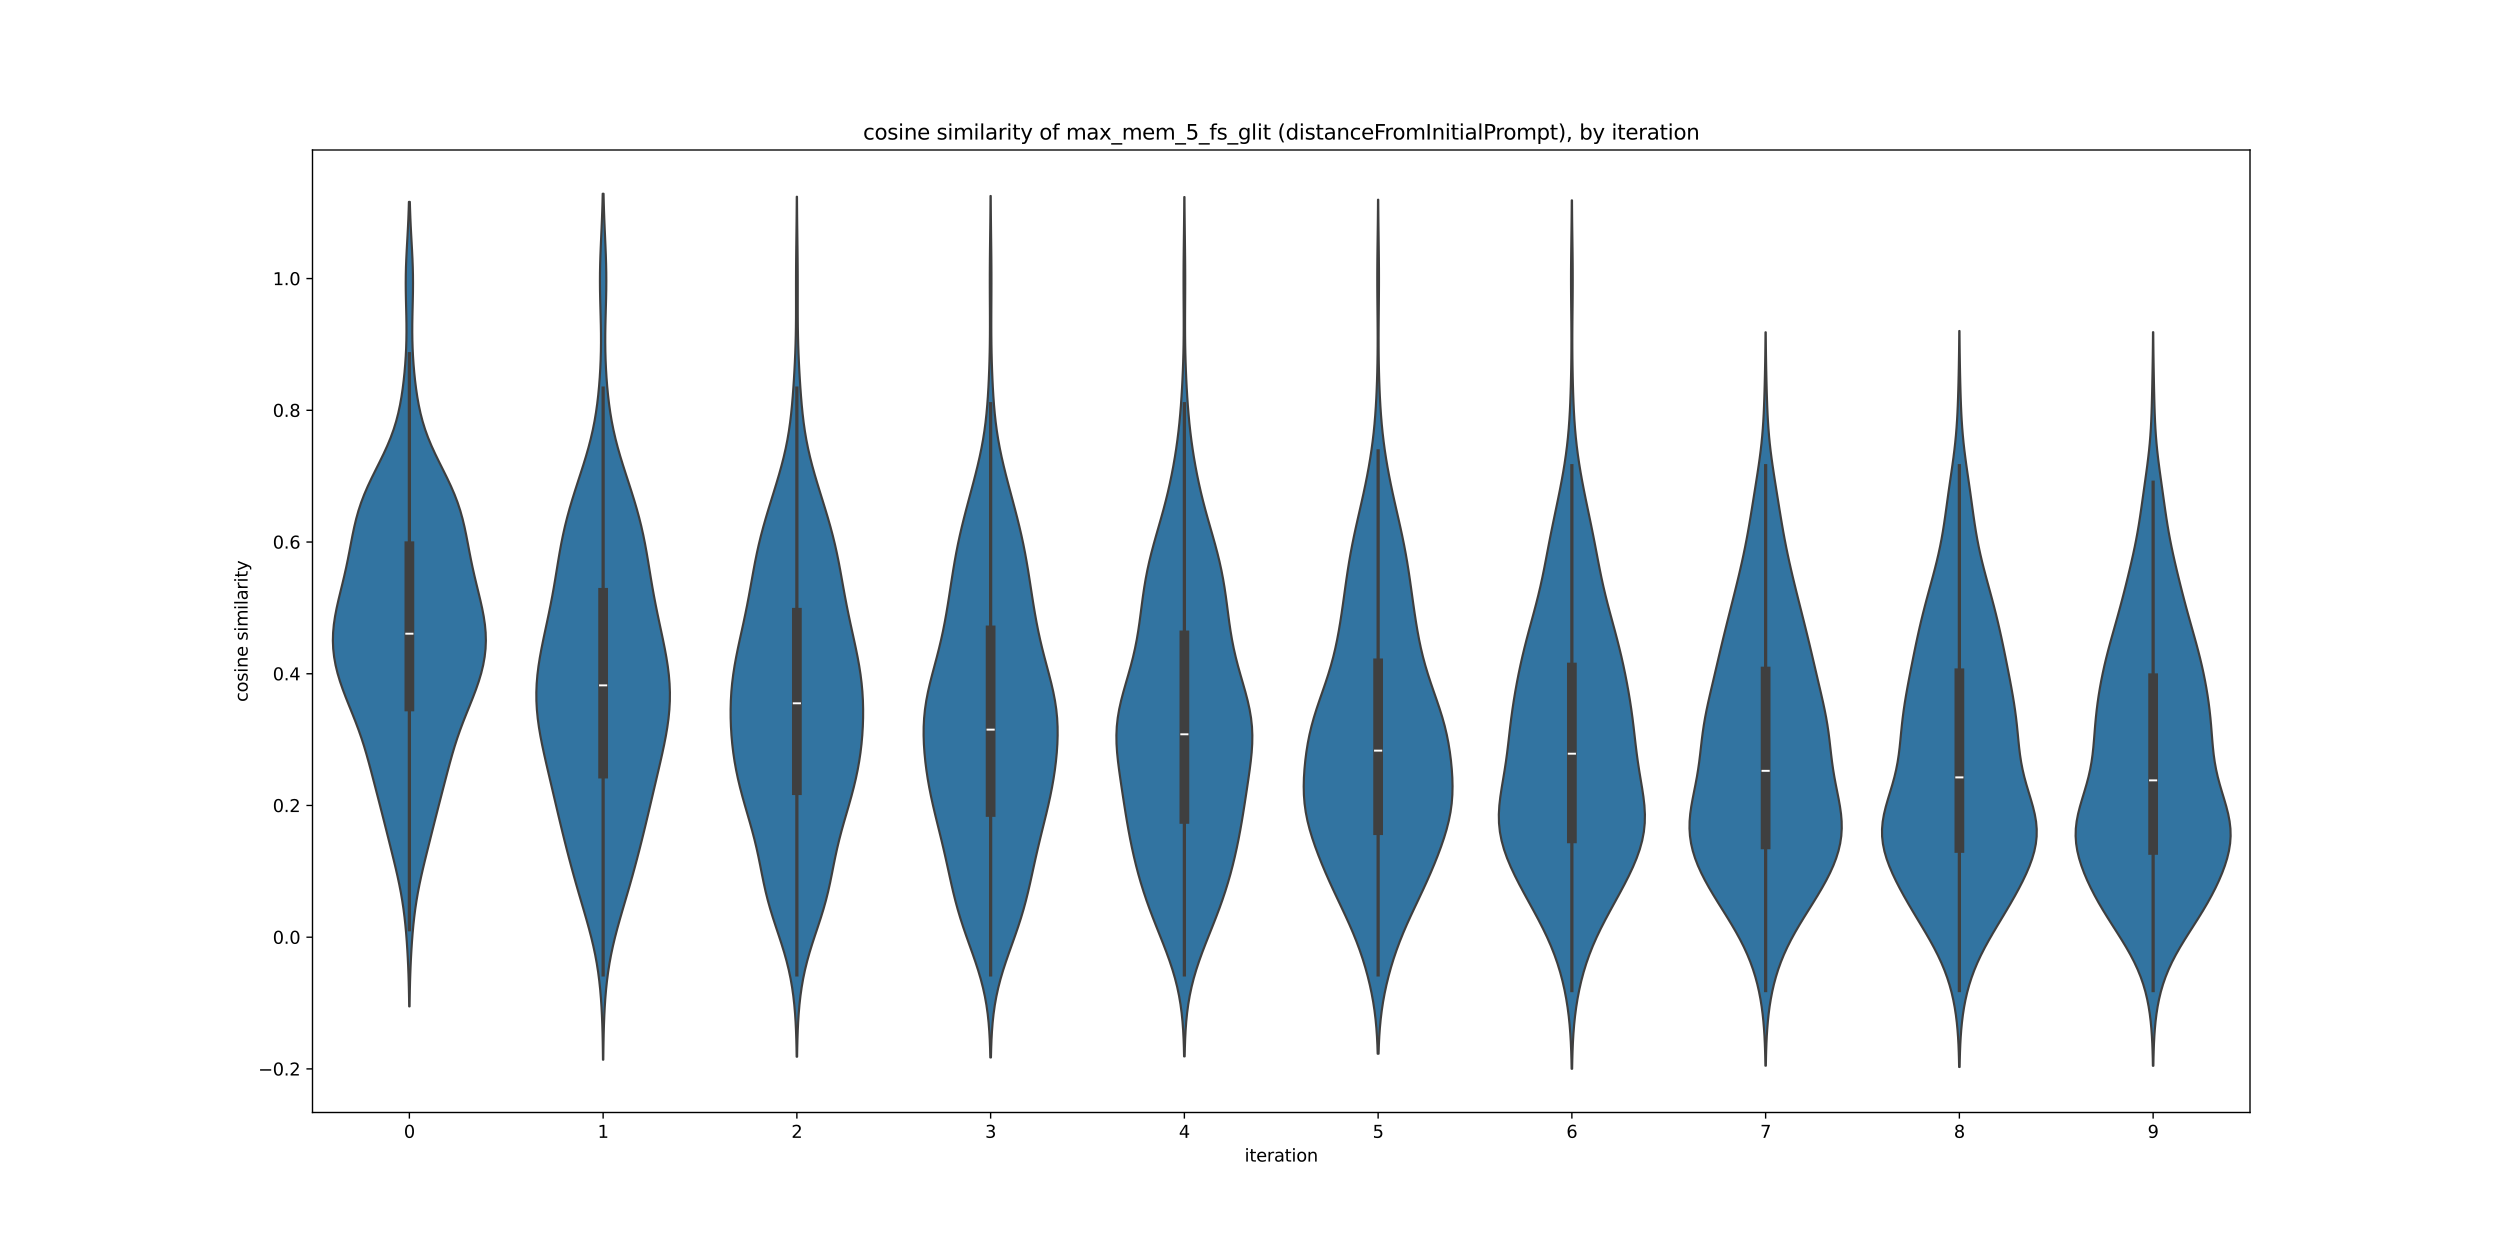 <?xml version="1.0" encoding="utf-8" standalone="no"?>
<!DOCTYPE svg PUBLIC "-//W3C//DTD SVG 1.1//EN"
  "http://www.w3.org/Graphics/SVG/1.1/DTD/svg11.dtd">
<svg xmlns:xlink="http://www.w3.org/1999/xlink" width="1440pt" height="720pt" viewBox="0 0 1440 720" xmlns="http://www.w3.org/2000/svg" version="1.1">
 <defs>
  <style type="text/css">*{stroke-linejoin: round; stroke-linecap: butt}</style>
 </defs>
 <g id="figure_1">
  <g id="patch_1">
   <path d="M 0 720 
L 1440 720 
L 1440 0 
L 0 0 
z
" style="fill: #ffffff"/>
  </g>
  <g id="axes_1">
   <g id="patch_2">
    <path d="M 180 640.8 
L 1296 640.8 
L 1296 86.4 
L 180 86.4 
z
" style="fill: #ffffff"/>
   </g>
   <g id="PolyCollection_1">
    <defs>
     <path id="ma73a09bb91" d="M 235.915 -140.32 
L 235.685 -140.32 
L 235.623 -145.001 
L 235.535 -149.682 
L 235.419 -154.362 
L 235.271 -159.043 
L 235.087 -163.723 
L 234.865 -168.404 
L 234.602 -173.085 
L 234.293 -177.765 
L 233.929 -182.446 
L 233.5 -187.127 
L 232.994 -191.807 
L 232.397 -196.488 
L 231.698 -201.169 
L 230.894 -205.849 
L 229.987 -210.53 
L 228.989 -215.21 
L 227.917 -219.891 
L 226.794 -224.572 
L 225.64 -229.252 
L 224.47 -233.933 
L 223.296 -238.614 
L 222.118 -243.294 
L 220.936 -247.975 
L 219.745 -252.656 
L 218.545 -257.336 
L 217.336 -262.017 
L 216.123 -266.698 
L 214.905 -271.378 
L 213.678 -276.059 
L 212.423 -280.739 
L 211.114 -285.42 
L 209.72 -290.101 
L 208.212 -294.781 
L 206.577 -299.462 
L 204.819 -304.143 
L 202.97 -308.823 
L 201.079 -313.504 
L 199.211 -318.185 
L 197.436 -322.865 
L 195.82 -327.546 
L 194.42 -332.226 
L 193.284 -336.907 
L 192.446 -341.588 
L 191.927 -346.268 
L 191.736 -350.949 
L 191.868 -355.63 
L 192.299 -360.31 
L 192.991 -364.991 
L 193.89 -369.672 
L 194.936 -374.352 
L 196.062 -379.033 
L 197.208 -383.714 
L 198.323 -388.394 
L 199.376 -393.075 
L 200.355 -397.755 
L 201.272 -402.436 
L 202.159 -407.117 
L 203.063 -411.797 
L 204.044 -416.478 
L 205.162 -421.159 
L 206.473 -425.839 
L 208.013 -430.52 
L 209.797 -435.201 
L 211.811 -439.881 
L 214.01 -444.562 
L 216.324 -449.242 
L 218.668 -453.923 
L 220.952 -458.604 
L 223.095 -463.284 
L 225.035 -467.965 
L 226.734 -472.646 
L 228.183 -477.326 
L 229.396 -482.007 
L 230.401 -486.688 
L 231.232 -491.368 
L 231.925 -496.049 
L 232.505 -500.73 
L 232.991 -505.41 
L 233.39 -510.091 
L 233.705 -514.771 
L 233.934 -519.452 
L 234.075 -524.133 
L 234.132 -528.813 
L 234.114 -533.494 
L 234.039 -538.175 
L 233.931 -542.855 
L 233.82 -547.536 
L 233.735 -552.217 
L 233.702 -556.897 
L 233.738 -561.578 
L 233.848 -566.259 
L 234.025 -570.939 
L 234.252 -575.62 
L 234.508 -580.3 
L 234.767 -584.981 
L 235.01 -589.662 
L 235.222 -594.342 
L 235.396 -599.023 
L 235.529 -603.704 
L 236.071 -603.704 
L 236.071 -603.704 
L 236.204 -599.023 
L 236.378 -594.342 
L 236.59 -589.662 
L 236.833 -584.981 
L 237.092 -580.3 
L 237.348 -575.62 
L 237.575 -570.939 
L 237.752 -566.259 
L 237.862 -561.578 
L 237.898 -556.897 
L 237.865 -552.217 
L 237.78 -547.536 
L 237.669 -542.855 
L 237.561 -538.175 
L 237.486 -533.494 
L 237.468 -528.813 
L 237.525 -524.133 
L 237.666 -519.452 
L 237.895 -514.771 
L 238.21 -510.091 
L 238.609 -505.41 
L 239.095 -500.73 
L 239.675 -496.049 
L 240.368 -491.368 
L 241.199 -486.688 
L 242.204 -482.007 
L 243.417 -477.326 
L 244.866 -472.646 
L 246.565 -467.965 
L 248.505 -463.284 
L 250.648 -458.604 
L 252.932 -453.923 
L 255.276 -449.242 
L 257.59 -444.562 
L 259.789 -439.881 
L 261.803 -435.201 
L 263.587 -430.52 
L 265.127 -425.839 
L 266.438 -421.159 
L 267.556 -416.478 
L 268.537 -411.797 
L 269.441 -407.117 
L 270.328 -402.436 
L 271.245 -397.755 
L 272.224 -393.075 
L 273.277 -388.394 
L 274.392 -383.714 
L 275.538 -379.033 
L 276.664 -374.352 
L 277.71 -369.672 
L 278.609 -364.991 
L 279.301 -360.31 
L 279.732 -355.63 
L 279.864 -350.949 
L 279.673 -346.268 
L 279.154 -341.588 
L 278.316 -336.907 
L 277.18 -332.226 
L 275.78 -327.546 
L 274.164 -322.865 
L 272.389 -318.185 
L 270.521 -313.504 
L 268.63 -308.823 
L 266.781 -304.143 
L 265.023 -299.462 
L 263.388 -294.781 
L 261.88 -290.101 
L 260.486 -285.42 
L 259.177 -280.739 
L 257.922 -276.059 
L 256.695 -271.378 
L 255.477 -266.698 
L 254.264 -262.017 
L 253.055 -257.336 
L 251.855 -252.656 
L 250.664 -247.975 
L 249.482 -243.294 
L 248.304 -238.614 
L 247.13 -233.933 
L 245.96 -229.252 
L 244.806 -224.572 
L 243.683 -219.891 
L 242.611 -215.21 
L 241.613 -210.53 
L 240.706 -205.849 
L 239.902 -201.169 
L 239.203 -196.488 
L 238.606 -191.807 
L 238.1 -187.127 
L 237.671 -182.446 
L 237.307 -177.765 
L 236.998 -173.085 
L 236.735 -168.404 
L 236.513 -163.723 
L 236.329 -159.043 
L 236.181 -154.362 
L 236.065 -149.682 
L 235.977 -145.001 
L 235.915 -140.32 
z
" style="stroke: #3f3f3f; stroke-width: 1.25"/>
    </defs>
    <g clip-path="url(#p2b39aab7d5)">
     <use xlink:href="#ma73a09bb91" x="0" y="720" style="fill: #3274a1; stroke: #3f3f3f; stroke-width: 1.25"/>
    </g>
   </g>
   <g id="PolyCollection_2">
    <defs>
     <path id="md6a2426e34" d="M 347.493 -109.613 
L 347.307 -109.613 
L 347.253 -114.651 
L 347.176 -119.689 
L 347.069 -124.728 
L 346.922 -129.766 
L 346.726 -134.804 
L 346.469 -139.842 
L 346.137 -144.881 
L 345.715 -149.919 
L 345.186 -154.957 
L 344.535 -159.995 
L 343.748 -165.034 
L 342.818 -170.072 
L 341.746 -175.11 
L 340.542 -180.148 
L 339.226 -185.187 
L 337.824 -190.225 
L 336.368 -195.263 
L 334.889 -200.301 
L 333.413 -205.34 
L 331.959 -210.378 
L 330.538 -215.416 
L 329.155 -220.454 
L 327.811 -225.493 
L 326.502 -230.531 
L 325.226 -235.569 
L 323.979 -240.607 
L 322.757 -245.646 
L 321.555 -250.684 
L 320.367 -255.722 
L 319.185 -260.76 
L 318.004 -265.799 
L 316.821 -270.837 
L 315.64 -275.875 
L 314.472 -280.913 
L 313.337 -285.952 
L 312.262 -290.99 
L 311.28 -296.028 
L 310.428 -301.066 
L 309.739 -306.105 
L 309.246 -311.143 
L 308.973 -316.181 
L 308.934 -321.219 
L 309.13 -326.258 
L 309.55 -331.296 
L 310.173 -336.334 
L 310.965 -341.372 
L 311.889 -346.411 
L 312.904 -351.449 
L 313.97 -356.487 
L 315.049 -361.526 
L 316.111 -366.564 
L 317.131 -371.602 
L 318.096 -376.64 
L 319.002 -381.679 
L 319.858 -386.717 
L 320.682 -391.755 
L 321.505 -396.793 
L 322.359 -401.832 
L 323.28 -406.87 
L 324.297 -411.908 
L 325.429 -416.946 
L 326.686 -421.985 
L 328.065 -427.023 
L 329.553 -432.061 
L 331.124 -437.099 
L 332.749 -442.138 
L 334.388 -447.176 
L 336 -452.214 
L 337.545 -457.252 
L 338.985 -462.291 
L 340.291 -467.329 
L 341.447 -472.367 
L 342.445 -477.405 
L 343.292 -482.444 
L 344 -487.482 
L 344.587 -492.52 
L 345.067 -497.558 
L 345.455 -502.597 
L 345.757 -507.635 
L 345.976 -512.673 
L 346.114 -517.711 
L 346.172 -522.75 
L 346.157 -527.788 
L 346.08 -532.826 
L 345.961 -537.864 
L 345.824 -542.903 
L 345.696 -547.941 
L 345.603 -552.979 
L 345.566 -558.017 
L 345.595 -563.056 
L 345.692 -568.094 
L 345.848 -573.132 
L 346.047 -578.17 
L 346.269 -583.209 
L 346.494 -588.247 
L 346.704 -593.285 
L 346.888 -598.323 
L 347.039 -603.362 
L 347.156 -608.4 
L 347.644 -608.4 
L 347.644 -608.4 
L 347.761 -603.362 
L 347.912 -598.323 
L 348.096 -593.285 
L 348.306 -588.247 
L 348.531 -583.209 
L 348.753 -578.17 
L 348.952 -573.132 
L 349.108 -568.094 
L 349.205 -563.056 
L 349.234 -558.017 
L 349.197 -552.979 
L 349.104 -547.941 
L 348.976 -542.903 
L 348.839 -537.864 
L 348.72 -532.826 
L 348.643 -527.788 
L 348.628 -522.75 
L 348.686 -517.711 
L 348.824 -512.673 
L 349.043 -507.635 
L 349.345 -502.597 
L 349.733 -497.558 
L 350.213 -492.52 
L 350.8 -487.482 
L 351.508 -482.444 
L 352.355 -477.405 
L 353.353 -472.367 
L 354.509 -467.329 
L 355.815 -462.291 
L 357.255 -457.252 
L 358.8 -452.214 
L 360.412 -447.176 
L 362.051 -442.138 
L 363.676 -437.099 
L 365.247 -432.061 
L 366.735 -427.023 
L 368.114 -421.985 
L 369.371 -416.946 
L 370.503 -411.908 
L 371.52 -406.87 
L 372.441 -401.832 
L 373.295 -396.793 
L 374.118 -391.755 
L 374.942 -386.717 
L 375.798 -381.679 
L 376.704 -376.64 
L 377.669 -371.602 
L 378.689 -366.564 
L 379.751 -361.526 
L 380.83 -356.487 
L 381.896 -351.449 
L 382.911 -346.411 
L 383.835 -341.372 
L 384.627 -336.334 
L 385.25 -331.296 
L 385.67 -326.258 
L 385.866 -321.219 
L 385.827 -316.181 
L 385.554 -311.143 
L 385.061 -306.105 
L 384.372 -301.066 
L 383.52 -296.028 
L 382.538 -290.99 
L 381.463 -285.952 
L 380.328 -280.913 
L 379.16 -275.875 
L 377.979 -270.837 
L 376.796 -265.799 
L 375.615 -260.76 
L 374.433 -255.722 
L 373.245 -250.684 
L 372.043 -245.646 
L 370.821 -240.607 
L 369.574 -235.569 
L 368.298 -230.531 
L 366.989 -225.493 
L 365.645 -220.454 
L 364.262 -215.416 
L 362.841 -210.378 
L 361.387 -205.34 
L 359.911 -200.301 
L 358.432 -195.263 
L 356.976 -190.225 
L 355.574 -185.187 
L 354.258 -180.148 
L 353.054 -175.11 
L 351.982 -170.072 
L 351.052 -165.034 
L 350.265 -159.995 
L 349.614 -154.957 
L 349.085 -149.919 
L 348.663 -144.881 
L 348.331 -139.842 
L 348.074 -134.804 
L 347.878 -129.766 
L 347.731 -124.728 
L 347.624 -119.689 
L 347.547 -114.651 
L 347.493 -109.613 
z
" style="stroke: #3f3f3f; stroke-width: 1.25"/>
    </defs>
    <g clip-path="url(#p2b39aab7d5)">
     <use xlink:href="#md6a2426e34" x="0" y="720" style="fill: #3274a1; stroke: #3f3f3f; stroke-width: 1.25"/>
    </g>
   </g>
   <g id="PolyCollection_3">
    <defs>
     <path id="m3db1a8bc8d" d="M 459.128 -111.343 
L 458.872 -111.343 
L 458.792 -116.346 
L 458.672 -121.349 
L 458.5 -126.352 
L 458.26 -131.356 
L 457.933 -136.359 
L 457.5 -141.362 
L 456.941 -146.366 
L 456.234 -151.369 
L 455.361 -156.372 
L 454.309 -161.376 
L 453.076 -166.379 
L 451.673 -171.382 
L 450.13 -176.386 
L 448.494 -181.389 
L 446.825 -186.392 
L 445.192 -191.395 
L 443.654 -196.399 
L 442.253 -201.402 
L 441.004 -206.405 
L 439.891 -211.409 
L 438.872 -216.412 
L 437.886 -221.415 
L 436.872 -226.419 
L 435.778 -231.422 
L 434.576 -236.425 
L 433.264 -241.429 
L 431.863 -246.432 
L 430.413 -251.435 
L 428.963 -256.439 
L 427.56 -261.442 
L 426.247 -266.445 
L 425.055 -271.448 
L 424.004 -276.452 
L 423.106 -281.455 
L 422.363 -286.458 
L 421.77 -291.462 
L 421.324 -296.465 
L 421.02 -301.468 
L 420.856 -306.472 
L 420.835 -311.475 
L 420.966 -316.478 
L 421.257 -321.482 
L 421.713 -326.485 
L 422.334 -331.488 
L 423.108 -336.491 
L 424.015 -341.495 
L 425.023 -346.498 
L 426.096 -351.501 
L 427.196 -356.505 
L 428.289 -361.508 
L 429.348 -366.511 
L 430.357 -371.515 
L 431.314 -376.518 
L 432.227 -381.521 
L 433.12 -386.525 
L 434.021 -391.528 
L 434.966 -396.531 
L 435.986 -401.535 
L 437.102 -406.538 
L 438.327 -411.541 
L 439.659 -416.544 
L 441.084 -421.548 
L 442.582 -426.551 
L 444.123 -431.554 
L 445.678 -436.558 
L 447.213 -441.561 
L 448.695 -446.564 
L 450.092 -451.568 
L 451.377 -456.571 
L 452.526 -461.574 
L 453.527 -466.578 
L 454.38 -471.581 
L 455.093 -476.584 
L 455.686 -481.587 
L 456.182 -486.591 
L 456.605 -491.594 
L 456.974 -496.597 
L 457.301 -501.601 
L 457.592 -506.604 
L 457.847 -511.607 
L 458.063 -516.611 
L 458.235 -521.614 
L 458.362 -526.617 
L 458.445 -531.621 
L 458.491 -536.624 
L 458.509 -541.627 
L 458.51 -546.63 
L 458.506 -551.634 
L 458.506 -556.637 
L 458.518 -561.64 
L 458.544 -566.644 
L 458.586 -571.647 
L 458.638 -576.65 
L 458.698 -581.654 
L 458.758 -586.657 
L 458.815 -591.66 
L 458.865 -596.664 
L 458.905 -601.667 
L 458.937 -606.67 
L 459.063 -606.67 
L 459.063 -606.67 
L 459.095 -601.667 
L 459.135 -596.664 
L 459.185 -591.66 
L 459.242 -586.657 
L 459.302 -581.654 
L 459.362 -576.65 
L 459.414 -571.647 
L 459.456 -566.644 
L 459.482 -561.64 
L 459.494 -556.637 
L 459.494 -551.634 
L 459.49 -546.63 
L 459.491 -541.627 
L 459.509 -536.624 
L 459.555 -531.621 
L 459.638 -526.617 
L 459.765 -521.614 
L 459.937 -516.611 
L 460.153 -511.607 
L 460.408 -506.604 
L 460.699 -501.601 
L 461.026 -496.597 
L 461.395 -491.594 
L 461.818 -486.591 
L 462.314 -481.587 
L 462.907 -476.584 
L 463.62 -471.581 
L 464.473 -466.578 
L 465.474 -461.574 
L 466.623 -456.571 
L 467.908 -451.568 
L 469.305 -446.564 
L 470.787 -441.561 
L 472.322 -436.558 
L 473.877 -431.554 
L 475.418 -426.551 
L 476.916 -421.548 
L 478.341 -416.544 
L 479.673 -411.541 
L 480.898 -406.538 
L 482.014 -401.535 
L 483.034 -396.531 
L 483.979 -391.528 
L 484.88 -386.525 
L 485.773 -381.521 
L 486.686 -376.518 
L 487.643 -371.515 
L 488.652 -366.511 
L 489.711 -361.508 
L 490.804 -356.505 
L 491.904 -351.501 
L 492.977 -346.498 
L 493.985 -341.495 
L 494.892 -336.491 
L 495.666 -331.488 
L 496.287 -326.485 
L 496.743 -321.482 
L 497.034 -316.478 
L 497.165 -311.475 
L 497.144 -306.472 
L 496.98 -301.468 
L 496.676 -296.465 
L 496.23 -291.462 
L 495.637 -286.458 
L 494.894 -281.455 
L 493.996 -276.452 
L 492.945 -271.448 
L 491.753 -266.445 
L 490.44 -261.442 
L 489.037 -256.439 
L 487.587 -251.435 
L 486.137 -246.432 
L 484.736 -241.429 
L 483.424 -236.425 
L 482.222 -231.422 
L 481.128 -226.419 
L 480.114 -221.415 
L 479.128 -216.412 
L 478.109 -211.409 
L 476.996 -206.405 
L 475.747 -201.402 
L 474.346 -196.399 
L 472.808 -191.395 
L 471.175 -186.392 
L 469.506 -181.389 
L 467.87 -176.386 
L 466.327 -171.382 
L 464.924 -166.379 
L 463.691 -161.376 
L 462.639 -156.372 
L 461.766 -151.369 
L 461.059 -146.366 
L 460.5 -141.362 
L 460.067 -136.359 
L 459.74 -131.356 
L 459.5 -126.352 
L 459.328 -121.349 
L 459.208 -116.346 
L 459.128 -111.343 
z
" style="stroke: #3f3f3f; stroke-width: 1.25"/>
    </defs>
    <g clip-path="url(#p2b39aab7d5)">
     <use xlink:href="#m3db1a8bc8d" x="0" y="720" style="fill: #3274a1; stroke: #3f3f3f; stroke-width: 1.25"/>
    </g>
   </g>
   <g id="PolyCollection_4">
    <defs>
     <path id="m3678aaba3b" d="M 570.784 -110.907 
L 570.416 -110.907 
L 570.293 -115.919 
L 570.105 -120.931 
L 569.829 -125.943 
L 569.438 -130.955 
L 568.903 -135.967 
L 568.199 -140.98 
L 567.305 -145.992 
L 566.208 -151.004 
L 564.912 -156.016 
L 563.431 -161.028 
L 561.799 -166.04 
L 560.061 -171.052 
L 558.273 -176.064 
L 556.493 -181.076 
L 554.772 -186.089 
L 553.154 -191.101 
L 551.661 -196.113 
L 550.299 -201.125 
L 549.052 -206.137 
L 547.893 -211.149 
L 546.785 -216.161 
L 545.691 -221.173 
L 544.579 -226.185 
L 543.43 -231.198 
L 542.238 -236.21 
L 541.011 -241.222 
L 539.77 -246.234 
L 538.544 -251.246 
L 537.366 -256.258 
L 536.265 -261.27 
L 535.265 -266.282 
L 534.381 -271.294 
L 533.621 -276.307 
L 532.992 -281.319 
L 532.502 -286.331 
L 532.163 -291.343 
L 531.998 -296.355 
L 532.031 -301.367 
L 532.289 -306.379 
L 532.788 -311.391 
L 533.531 -316.403 
L 534.498 -321.416 
L 535.648 -326.428 
L 536.924 -331.44 
L 538.26 -336.452 
L 539.594 -341.464 
L 540.874 -346.476 
L 542.066 -351.488 
L 543.158 -356.5 
L 544.15 -361.512 
L 545.057 -366.525 
L 545.897 -371.537 
L 546.693 -376.549 
L 547.466 -381.561 
L 548.239 -386.573 
L 549.037 -391.585 
L 549.881 -396.597 
L 550.792 -401.609 
L 551.784 -406.621 
L 552.863 -411.634 
L 554.027 -416.646 
L 555.264 -421.658 
L 556.559 -426.67 
L 557.889 -431.682 
L 559.233 -436.694 
L 560.567 -441.706 
L 561.867 -446.718 
L 563.106 -451.73 
L 564.258 -456.743 
L 565.303 -461.755 
L 566.223 -466.767 
L 567.013 -471.779 
L 567.674 -476.791 
L 568.218 -481.803 
L 568.662 -486.815 
L 569.024 -491.827 
L 569.321 -496.839 
L 569.566 -501.852 
L 569.767 -506.864 
L 569.929 -511.876 
L 570.053 -516.888 
L 570.139 -521.9 
L 570.189 -526.912 
L 570.209 -531.924 
L 570.205 -536.936 
L 570.185 -541.948 
L 570.16 -546.961 
L 570.138 -551.973 
L 570.127 -556.985 
L 570.133 -561.997 
L 570.156 -567.009 
L 570.194 -572.021 
L 570.245 -577.033 
L 570.303 -582.045 
L 570.362 -587.057 
L 570.418 -592.07 
L 570.467 -597.082 
L 570.506 -602.094 
L 570.537 -607.106 
L 570.663 -607.106 
L 570.663 -607.106 
L 570.694 -602.094 
L 570.733 -597.082 
L 570.782 -592.07 
L 570.838 -587.057 
L 570.897 -582.045 
L 570.955 -577.033 
L 571.006 -572.021 
L 571.044 -567.009 
L 571.067 -561.997 
L 571.073 -556.985 
L 571.062 -551.973 
L 571.04 -546.961 
L 571.015 -541.948 
L 570.995 -536.936 
L 570.991 -531.924 
L 571.011 -526.912 
L 571.061 -521.9 
L 571.147 -516.888 
L 571.271 -511.876 
L 571.433 -506.864 
L 571.634 -501.852 
L 571.879 -496.839 
L 572.176 -491.827 
L 572.538 -486.815 
L 572.982 -481.803 
L 573.526 -476.791 
L 574.187 -471.779 
L 574.977 -466.767 
L 575.897 -461.755 
L 576.942 -456.743 
L 578.094 -451.73 
L 579.333 -446.718 
L 580.633 -441.706 
L 581.967 -436.694 
L 583.311 -431.682 
L 584.641 -426.67 
L 585.936 -421.658 
L 587.173 -416.646 
L 588.337 -411.634 
L 589.416 -406.621 
L 590.408 -401.609 
L 591.319 -396.597 
L 592.163 -391.585 
L 592.961 -386.573 
L 593.734 -381.561 
L 594.507 -376.549 
L 595.303 -371.537 
L 596.143 -366.525 
L 597.05 -361.512 
L 598.042 -356.5 
L 599.134 -351.488 
L 600.326 -346.476 
L 601.606 -341.464 
L 602.94 -336.452 
L 604.276 -331.44 
L 605.552 -326.428 
L 606.702 -321.416 
L 607.669 -316.403 
L 608.412 -311.391 
L 608.911 -306.379 
L 609.169 -301.367 
L 609.202 -296.355 
L 609.037 -291.343 
L 608.698 -286.331 
L 608.208 -281.319 
L 607.579 -276.307 
L 606.819 -271.294 
L 605.935 -266.282 
L 604.935 -261.27 
L 603.834 -256.258 
L 602.656 -251.246 
L 601.43 -246.234 
L 600.189 -241.222 
L 598.962 -236.21 
L 597.77 -231.198 
L 596.621 -226.185 
L 595.509 -221.173 
L 594.415 -216.161 
L 593.307 -211.149 
L 592.148 -206.137 
L 590.901 -201.125 
L 589.539 -196.113 
L 588.046 -191.101 
L 586.428 -186.089 
L 584.707 -181.076 
L 582.927 -176.064 
L 581.139 -171.052 
L 579.401 -166.04 
L 577.769 -161.028 
L 576.288 -156.016 
L 574.992 -151.004 
L 573.895 -145.992 
L 573.001 -140.98 
L 572.297 -135.967 
L 571.762 -130.955 
L 571.371 -125.943 
L 571.095 -120.931 
L 570.907 -115.919 
L 570.784 -110.907 
z
" style="stroke: #3f3f3f; stroke-width: 1.25"/>
    </defs>
    <g clip-path="url(#p2b39aab7d5)">
     <use xlink:href="#m3678aaba3b" x="0" y="720" style="fill: #3274a1; stroke: #3f3f3f; stroke-width: 1.25"/>
    </g>
   </g>
   <g id="PolyCollection_5">
    <defs>
     <path id="m8fd3dabd10" d="M 682.368 -111.522 
L 682.032 -111.522 
L 681.919 -116.522 
L 681.746 -121.521 
L 681.491 -126.521 
L 681.126 -131.521 
L 680.626 -136.52 
L 679.961 -141.52 
L 679.109 -146.52 
L 678.053 -151.519 
L 676.787 -156.519 
L 675.316 -161.519 
L 673.661 -166.519 
L 671.854 -171.518 
L 669.937 -176.518 
L 667.957 -181.518 
L 665.965 -186.517 
L 664.005 -191.517 
L 662.116 -196.517 
L 660.325 -201.516 
L 658.651 -206.516 
L 657.099 -211.516 
L 655.668 -216.515 
L 654.354 -221.515 
L 653.145 -226.515 
L 652.034 -231.514 
L 651.009 -236.514 
L 650.06 -241.514 
L 649.178 -246.513 
L 648.347 -251.513 
L 647.555 -256.513 
L 646.786 -261.513 
L 646.031 -266.512 
L 645.293 -271.512 
L 644.588 -276.512 
L 643.954 -281.511 
L 643.444 -286.511 
L 643.122 -291.511 
L 643.049 -296.51 
L 643.272 -301.51 
L 643.812 -306.51 
L 644.658 -311.509 
L 645.769 -316.509 
L 647.077 -321.509 
L 648.498 -326.508 
L 649.945 -331.508 
L 651.341 -336.508 
L 652.628 -341.507 
L 653.769 -346.507 
L 654.756 -351.507 
L 655.602 -356.507 
L 656.337 -361.506 
L 657.004 -366.506 
L 657.65 -371.506 
L 658.322 -376.505 
L 659.061 -381.505 
L 659.902 -386.505 
L 660.866 -391.504 
L 661.962 -396.504 
L 663.185 -401.504 
L 664.513 -406.503 
L 665.914 -411.503 
L 667.348 -416.503 
L 668.774 -421.502 
L 670.156 -426.502 
L 671.466 -431.502 
L 672.691 -436.501 
L 673.823 -441.501 
L 674.865 -446.501 
L 675.819 -451.501 
L 676.688 -456.5 
L 677.473 -461.5 
L 678.175 -466.5 
L 678.795 -471.499 
L 679.335 -476.499 
L 679.802 -481.499 
L 680.205 -486.498 
L 680.551 -491.498 
L 680.85 -496.498 
L 681.107 -501.497 
L 681.323 -506.497 
L 681.499 -511.497 
L 681.635 -516.496 
L 681.731 -521.496 
L 681.788 -526.496 
L 681.812 -531.495 
L 681.809 -536.495 
L 681.788 -541.495 
L 681.761 -546.495 
L 681.736 -551.494 
L 681.723 -556.494 
L 681.726 -561.494 
L 681.747 -566.493 
L 681.786 -571.493 
L 681.837 -576.493 
L 681.896 -581.492 
L 681.957 -586.492 
L 682.014 -591.492 
L 682.064 -596.491 
L 682.105 -601.491 
L 682.136 -606.491 
L 682.264 -606.491 
L 682.264 -606.491 
L 682.295 -601.491 
L 682.336 -596.491 
L 682.386 -591.492 
L 682.443 -586.492 
L 682.504 -581.492 
L 682.563 -576.493 
L 682.614 -571.493 
L 682.653 -566.493 
L 682.674 -561.494 
L 682.677 -556.494 
L 682.664 -551.494 
L 682.639 -546.495 
L 682.612 -541.495 
L 682.591 -536.495 
L 682.588 -531.495 
L 682.612 -526.496 
L 682.669 -521.496 
L 682.765 -516.496 
L 682.901 -511.497 
L 683.077 -506.497 
L 683.293 -501.497 
L 683.55 -496.498 
L 683.849 -491.498 
L 684.195 -486.498 
L 684.598 -481.499 
L 685.065 -476.499 
L 685.605 -471.499 
L 686.225 -466.5 
L 686.927 -461.5 
L 687.712 -456.5 
L 688.581 -451.501 
L 689.535 -446.501 
L 690.577 -441.501 
L 691.709 -436.501 
L 692.934 -431.502 
L 694.244 -426.502 
L 695.626 -421.502 
L 697.052 -416.503 
L 698.486 -411.503 
L 699.887 -406.503 
L 701.215 -401.504 
L 702.438 -396.504 
L 703.534 -391.504 
L 704.498 -386.505 
L 705.339 -381.505 
L 706.078 -376.505 
L 706.75 -371.506 
L 707.396 -366.506 
L 708.063 -361.506 
L 708.798 -356.507 
L 709.644 -351.507 
L 710.631 -346.507 
L 711.772 -341.507 
L 713.059 -336.508 
L 714.455 -331.508 
L 715.902 -326.508 
L 717.323 -321.509 
L 718.631 -316.509 
L 719.742 -311.509 
L 720.588 -306.51 
L 721.128 -301.51 
L 721.351 -296.51 
L 721.278 -291.511 
L 720.956 -286.511 
L 720.446 -281.511 
L 719.812 -276.512 
L 719.107 -271.512 
L 718.369 -266.512 
L 717.614 -261.513 
L 716.845 -256.513 
L 716.053 -251.513 
L 715.222 -246.513 
L 714.34 -241.514 
L 713.391 -236.514 
L 712.366 -231.514 
L 711.255 -226.515 
L 710.046 -221.515 
L 708.732 -216.515 
L 707.301 -211.516 
L 705.749 -206.516 
L 704.075 -201.516 
L 702.284 -196.517 
L 700.395 -191.517 
L 698.435 -186.517 
L 696.443 -181.518 
L 694.463 -176.518 
L 692.546 -171.518 
L 690.739 -166.519 
L 689.084 -161.519 
L 687.613 -156.519 
L 686.347 -151.519 
L 685.291 -146.52 
L 684.439 -141.52 
L 683.774 -136.52 
L 683.274 -131.521 
L 682.909 -126.521 
L 682.654 -121.521 
L 682.481 -116.522 
L 682.368 -111.522 
z
" style="stroke: #3f3f3f; stroke-width: 1.25"/>
    </defs>
    <g clip-path="url(#p2b39aab7d5)">
     <use xlink:href="#m8fd3dabd10" x="0" y="720" style="fill: #3274a1; stroke: #3f3f3f; stroke-width: 1.25"/>
    </g>
   </g>
   <g id="PolyCollection_6">
    <defs>
     <path id="m65f9a1f11f" d="M 794.059 -113.062 
L 793.541 -113.062 
L 793.374 -118.031 
L 793.129 -123 
L 792.783 -127.968 
L 792.315 -132.937 
L 791.71 -137.905 
L 790.955 -142.874 
L 790.046 -147.842 
L 788.982 -152.811 
L 787.765 -157.779 
L 786.395 -162.748 
L 784.871 -167.717 
L 783.188 -172.685 
L 781.343 -177.654 
L 779.342 -182.622 
L 777.197 -187.591 
L 774.94 -192.559 
L 772.612 -197.528 
L 770.259 -202.497 
L 767.927 -207.465 
L 765.654 -212.434 
L 763.465 -217.402 
L 761.375 -222.371 
L 759.397 -227.339 
L 757.547 -232.308 
L 755.853 -237.277 
L 754.353 -242.245 
L 753.093 -247.214 
L 752.11 -252.182 
L 751.428 -257.151 
L 751.045 -262.119 
L 750.936 -267.088 
L 751.061 -272.056 
L 751.378 -277.025 
L 751.858 -281.994 
L 752.491 -286.962 
L 753.288 -291.931 
L 754.27 -296.899 
L 755.453 -301.868 
L 756.834 -306.836 
L 758.388 -311.805 
L 760.061 -316.774 
L 761.786 -321.742 
L 763.492 -326.711 
L 765.115 -331.679 
L 766.61 -336.648 
L 767.954 -341.616 
L 769.144 -346.585 
L 770.193 -351.554 
L 771.122 -356.522 
L 771.957 -361.491 
L 772.724 -366.459 
L 773.446 -371.428 
L 774.142 -376.396 
L 774.833 -381.365 
L 775.538 -386.333 
L 776.278 -391.302 
L 777.072 -396.271 
L 777.935 -401.239 
L 778.874 -406.208 
L 779.886 -411.176 
L 780.958 -416.145 
L 782.073 -421.113 
L 783.205 -426.082 
L 784.33 -431.051 
L 785.427 -436.019 
L 786.477 -440.988 
L 787.467 -445.956 
L 788.387 -450.925 
L 789.226 -455.893 
L 789.981 -460.862 
L 790.646 -465.831 
L 791.223 -470.799 
L 791.714 -475.768 
L 792.125 -480.736 
L 792.465 -485.705 
L 792.745 -490.673 
L 792.972 -495.642 
L 793.155 -500.61 
L 793.298 -505.579 
L 793.404 -510.548 
L 793.477 -515.516 
L 793.517 -520.485 
L 793.527 -525.453 
L 793.512 -530.422 
L 793.478 -535.39 
L 793.433 -540.359 
L 793.385 -545.328 
L 793.345 -550.296 
L 793.319 -555.265 
L 793.312 -560.233 
L 793.328 -565.202 
L 793.364 -570.17 
L 793.416 -575.139 
L 793.478 -580.108 
L 793.542 -585.076 
L 793.603 -590.045 
L 793.657 -595.013 
L 793.701 -599.982 
L 793.734 -604.95 
L 793.866 -604.95 
L 793.866 -604.95 
L 793.899 -599.982 
L 793.943 -595.013 
L 793.997 -590.045 
L 794.058 -585.076 
L 794.122 -580.108 
L 794.184 -575.139 
L 794.236 -570.17 
L 794.272 -565.202 
L 794.288 -560.233 
L 794.281 -555.265 
L 794.255 -550.296 
L 794.215 -545.328 
L 794.167 -540.359 
L 794.122 -535.39 
L 794.088 -530.422 
L 794.073 -525.453 
L 794.083 -520.485 
L 794.123 -515.516 
L 794.196 -510.548 
L 794.302 -505.579 
L 794.445 -500.61 
L 794.628 -495.642 
L 794.855 -490.673 
L 795.135 -485.705 
L 795.475 -480.736 
L 795.886 -475.768 
L 796.377 -470.799 
L 796.954 -465.831 
L 797.619 -460.862 
L 798.374 -455.893 
L 799.213 -450.925 
L 800.133 -445.956 
L 801.123 -440.988 
L 802.173 -436.019 
L 803.27 -431.051 
L 804.395 -426.082 
L 805.527 -421.113 
L 806.642 -416.145 
L 807.714 -411.176 
L 808.726 -406.208 
L 809.665 -401.239 
L 810.528 -396.271 
L 811.322 -391.302 
L 812.062 -386.333 
L 812.767 -381.365 
L 813.458 -376.396 
L 814.154 -371.428 
L 814.876 -366.459 
L 815.643 -361.491 
L 816.478 -356.522 
L 817.407 -351.554 
L 818.456 -346.585 
L 819.646 -341.616 
L 820.99 -336.648 
L 822.485 -331.679 
L 824.108 -326.711 
L 825.814 -321.742 
L 827.539 -316.774 
L 829.212 -311.805 
L 830.766 -306.836 
L 832.147 -301.868 
L 833.33 -296.899 
L 834.312 -291.931 
L 835.109 -286.962 
L 835.742 -281.994 
L 836.222 -277.025 
L 836.539 -272.056 
L 836.664 -267.088 
L 836.555 -262.119 
L 836.172 -257.151 
L 835.49 -252.182 
L 834.507 -247.214 
L 833.247 -242.245 
L 831.747 -237.277 
L 830.053 -232.308 
L 828.203 -227.339 
L 826.225 -222.371 
L 824.135 -217.402 
L 821.946 -212.434 
L 819.673 -207.465 
L 817.341 -202.497 
L 814.988 -197.528 
L 812.66 -192.559 
L 810.403 -187.591 
L 808.258 -182.622 
L 806.257 -177.654 
L 804.412 -172.685 
L 802.729 -167.717 
L 801.205 -162.748 
L 799.835 -157.779 
L 798.618 -152.811 
L 797.554 -147.842 
L 796.645 -142.874 
L 795.89 -137.905 
L 795.285 -132.937 
L 794.817 -127.968 
L 794.471 -123 
L 794.226 -118.031 
L 794.059 -113.062 
z
" style="stroke: #3f3f3f; stroke-width: 1.25"/>
    </defs>
    <g clip-path="url(#p2b39aab7d5)">
     <use xlink:href="#m65f9a1f11f" x="0" y="720" style="fill: #3274a1; stroke: #3f3f3f; stroke-width: 1.25"/>
    </g>
   </g>
   <g id="PolyCollection_7">
    <defs>
     <path id="m0f59c89455" d="M 905.543 -104.4 
L 905.257 -104.4 
L 905.16 -109.452 
L 905.013 -114.505 
L 904.8 -119.557 
L 904.502 -124.609 
L 904.101 -129.662 
L 903.58 -134.714 
L 902.923 -139.766 
L 902.115 -144.819 
L 901.143 -149.871 
L 899.994 -154.923 
L 898.651 -159.976 
L 897.099 -165.028 
L 895.325 -170.081 
L 893.324 -175.133 
L 891.101 -180.185 
L 888.677 -185.238 
L 886.086 -190.29 
L 883.378 -195.342 
L 880.611 -200.395 
L 877.847 -205.447 
L 875.148 -210.499 
L 872.579 -215.552 
L 870.205 -220.604 
L 868.094 -225.656 
L 866.311 -230.709 
L 864.914 -235.761 
L 863.947 -240.813 
L 863.425 -245.866 
L 863.332 -250.918 
L 863.615 -255.97 
L 864.188 -261.023 
L 864.948 -266.075 
L 865.791 -271.127 
L 866.628 -276.18 
L 867.4 -281.232 
L 868.088 -286.285 
L 868.705 -291.337 
L 869.284 -296.389 
L 869.869 -301.442 
L 870.496 -306.494 
L 871.188 -311.546 
L 871.955 -316.599 
L 872.797 -321.651 
L 873.712 -326.703 
L 874.698 -331.756 
L 875.757 -336.808 
L 876.892 -341.86 
L 878.103 -346.913 
L 879.386 -351.965 
L 880.724 -357.017 
L 882.096 -362.07 
L 883.468 -367.122 
L 884.807 -372.174 
L 886.082 -377.227 
L 887.275 -382.279 
L 888.38 -387.331 
L 889.412 -392.384 
L 890.393 -397.436 
L 891.354 -402.488 
L 892.323 -407.541 
L 893.316 -412.593 
L 894.34 -417.646 
L 895.387 -422.698 
L 896.443 -427.75 
L 897.489 -432.803 
L 898.506 -437.855 
L 899.474 -442.907 
L 900.379 -447.96 
L 901.207 -453.012 
L 901.947 -458.064 
L 902.591 -463.117 
L 903.137 -468.169 
L 903.588 -473.221 
L 903.952 -478.274 
L 904.243 -483.326 
L 904.475 -488.378 
L 904.66 -493.431 
L 904.81 -498.483 
L 904.929 -503.535 
L 905.022 -508.588 
L 905.089 -513.64 
L 905.128 -518.692 
L 905.141 -523.745 
L 905.128 -528.797 
L 905.095 -533.85 
L 905.049 -538.902 
L 904.998 -543.954 
L 904.952 -549.007 
L 904.92 -554.059 
L 904.908 -559.111 
L 904.919 -564.164 
L 904.953 -569.216 
L 905.004 -574.268 
L 905.067 -579.321 
L 905.133 -584.373 
L 905.197 -589.425 
L 905.253 -594.478 
L 905.299 -599.53 
L 905.334 -604.582 
L 905.466 -604.582 
L 905.466 -604.582 
L 905.501 -599.53 
L 905.547 -594.478 
L 905.603 -589.425 
L 905.667 -584.373 
L 905.733 -579.321 
L 905.796 -574.268 
L 905.847 -569.216 
L 905.881 -564.164 
L 905.892 -559.111 
L 905.88 -554.059 
L 905.848 -549.007 
L 905.802 -543.954 
L 905.751 -538.902 
L 905.705 -533.85 
L 905.672 -528.797 
L 905.659 -523.745 
L 905.672 -518.692 
L 905.711 -513.64 
L 905.778 -508.588 
L 905.871 -503.535 
L 905.99 -498.483 
L 906.14 -493.431 
L 906.325 -488.378 
L 906.557 -483.326 
L 906.848 -478.274 
L 907.212 -473.221 
L 907.663 -468.169 
L 908.209 -463.117 
L 908.853 -458.064 
L 909.593 -453.012 
L 910.421 -447.96 
L 911.326 -442.907 
L 912.294 -437.855 
L 913.311 -432.803 
L 914.357 -427.75 
L 915.413 -422.698 
L 916.46 -417.646 
L 917.484 -412.593 
L 918.477 -407.541 
L 919.446 -402.488 
L 920.407 -397.436 
L 921.388 -392.384 
L 922.42 -387.331 
L 923.525 -382.279 
L 924.718 -377.227 
L 925.993 -372.174 
L 927.332 -367.122 
L 928.704 -362.07 
L 930.076 -357.017 
L 931.414 -351.965 
L 932.697 -346.913 
L 933.908 -341.86 
L 935.043 -336.808 
L 936.102 -331.756 
L 937.088 -326.703 
L 938.003 -321.651 
L 938.845 -316.599 
L 939.612 -311.546 
L 940.304 -306.494 
L 940.931 -301.442 
L 941.516 -296.389 
L 942.095 -291.337 
L 942.712 -286.285 
L 943.4 -281.232 
L 944.172 -276.18 
L 945.009 -271.127 
L 945.852 -266.075 
L 946.612 -261.023 
L 947.185 -255.97 
L 947.468 -250.918 
L 947.375 -245.866 
L 946.853 -240.813 
L 945.886 -235.761 
L 944.489 -230.709 
L 942.706 -225.656 
L 940.595 -220.604 
L 938.221 -215.552 
L 935.652 -210.499 
L 932.953 -205.447 
L 930.189 -200.395 
L 927.422 -195.342 
L 924.714 -190.29 
L 922.123 -185.238 
L 919.699 -180.185 
L 917.476 -175.133 
L 915.475 -170.081 
L 913.701 -165.028 
L 912.149 -159.976 
L 910.806 -154.923 
L 909.657 -149.871 
L 908.685 -144.819 
L 907.877 -139.766 
L 907.22 -134.714 
L 906.699 -129.662 
L 906.298 -124.609 
L 906 -119.557 
L 905.787 -114.505 
L 905.64 -109.452 
L 905.543 -104.4 
z
" style="stroke: #3f3f3f; stroke-width: 1.25"/>
    </defs>
    <g clip-path="url(#p2b39aab7d5)">
     <use xlink:href="#m0f59c89455" x="0" y="720" style="fill: #3274a1; stroke: #3f3f3f; stroke-width: 1.25"/>
    </g>
   </g>
   <g id="PolyCollection_8">
    <defs>
     <path id="md891063b0c" d="M 1017.131 -106.168 
L 1016.869 -106.168 
L 1016.794 -110.435 
L 1016.687 -114.702 
L 1016.535 -118.969 
L 1016.329 -123.236 
L 1016.056 -127.503 
L 1015.701 -131.769 
L 1015.252 -136.036 
L 1014.693 -140.303 
L 1014.009 -144.57 
L 1013.186 -148.837 
L 1012.207 -153.104 
L 1011.056 -157.371 
L 1009.72 -161.638 
L 1008.184 -165.904 
L 1006.442 -170.171 
L 1004.492 -174.438 
L 1002.342 -178.705 
L 1000.01 -182.972 
L 997.527 -187.239 
L 994.932 -191.506 
L 992.275 -195.773 
L 989.608 -200.039 
L 986.988 -204.306 
L 984.468 -208.573 
L 982.1 -212.84 
L 979.932 -217.107 
L 978.006 -221.374 
L 976.363 -225.641 
L 975.036 -229.908 
L 974.052 -234.174 
L 973.424 -238.441 
L 973.153 -242.708 
L 973.218 -246.975 
L 973.58 -251.242 
L 974.177 -255.509 
L 974.937 -259.776 
L 975.779 -264.043 
L 976.628 -268.31 
L 977.424 -272.576 
L 978.129 -276.843 
L 978.736 -281.11 
L 979.263 -285.377 
L 979.748 -289.644 
L 980.24 -293.911 
L 980.784 -298.178 
L 981.414 -302.445 
L 982.146 -306.711 
L 982.974 -310.978 
L 983.883 -315.245 
L 984.846 -319.512 
L 985.838 -323.779 
L 986.839 -328.046 
L 987.84 -332.313 
L 988.837 -336.58 
L 989.835 -340.846 
L 990.84 -345.113 
L 991.857 -349.38 
L 992.891 -353.647 
L 993.941 -357.914 
L 995.005 -362.181 
L 996.079 -366.448 
L 997.157 -370.715 
L 998.233 -374.981 
L 999.302 -379.248 
L 1000.355 -383.515 
L 1001.386 -387.782 
L 1002.387 -392.049 
L 1003.354 -396.316 
L 1004.279 -400.583 
L 1005.158 -404.85 
L 1005.991 -409.116 
L 1006.78 -413.383 
L 1007.529 -417.65 
L 1008.248 -421.917 
L 1008.945 -426.184 
L 1009.631 -430.451 
L 1010.313 -434.718 
L 1010.994 -438.985 
L 1011.67 -443.251 
L 1012.335 -447.518 
L 1012.976 -451.785 
L 1013.577 -456.052 
L 1014.126 -460.319 
L 1014.612 -464.586 
L 1015.028 -468.853 
L 1015.376 -473.12 
L 1015.66 -477.386 
L 1015.89 -481.653 
L 1016.076 -485.92 
L 1016.229 -490.187 
L 1016.358 -494.454 
L 1016.471 -498.721 
L 1016.57 -502.988 
L 1016.658 -507.255 
L 1016.734 -511.521 
L 1016.8 -515.788 
L 1016.854 -520.055 
L 1016.897 -524.322 
L 1016.93 -528.589 
L 1017.07 -528.589 
L 1017.07 -528.589 
L 1017.103 -524.322 
L 1017.146 -520.055 
L 1017.2 -515.788 
L 1017.266 -511.521 
L 1017.342 -507.255 
L 1017.43 -502.988 
L 1017.529 -498.721 
L 1017.642 -494.454 
L 1017.771 -490.187 
L 1017.924 -485.92 
L 1018.11 -481.653 
L 1018.34 -477.386 
L 1018.624 -473.12 
L 1018.972 -468.853 
L 1019.388 -464.586 
L 1019.874 -460.319 
L 1020.423 -456.052 
L 1021.024 -451.785 
L 1021.665 -447.518 
L 1022.33 -443.251 
L 1023.006 -438.985 
L 1023.687 -434.718 
L 1024.369 -430.451 
L 1025.055 -426.184 
L 1025.752 -421.917 
L 1026.471 -417.65 
L 1027.22 -413.383 
L 1028.009 -409.116 
L 1028.842 -404.85 
L 1029.721 -400.583 
L 1030.646 -396.316 
L 1031.613 -392.049 
L 1032.614 -387.782 
L 1033.645 -383.515 
L 1034.698 -379.248 
L 1035.767 -374.981 
L 1036.843 -370.715 
L 1037.921 -366.448 
L 1038.995 -362.181 
L 1040.059 -357.914 
L 1041.109 -353.647 
L 1042.143 -349.38 
L 1043.16 -345.113 
L 1044.165 -340.846 
L 1045.163 -336.58 
L 1046.16 -332.313 
L 1047.161 -328.046 
L 1048.162 -323.779 
L 1049.154 -319.512 
L 1050.117 -315.245 
L 1051.026 -310.978 
L 1051.854 -306.711 
L 1052.586 -302.445 
L 1053.216 -298.178 
L 1053.76 -293.911 
L 1054.252 -289.644 
L 1054.737 -285.377 
L 1055.264 -281.11 
L 1055.871 -276.843 
L 1056.576 -272.576 
L 1057.372 -268.31 
L 1058.221 -264.043 
L 1059.063 -259.776 
L 1059.823 -255.509 
L 1060.42 -251.242 
L 1060.782 -246.975 
L 1060.847 -242.708 
L 1060.576 -238.441 
L 1059.948 -234.174 
L 1058.964 -229.908 
L 1057.637 -225.641 
L 1055.994 -221.374 
L 1054.068 -217.107 
L 1051.9 -212.84 
L 1049.532 -208.573 
L 1047.012 -204.306 
L 1044.392 -200.039 
L 1041.725 -195.773 
L 1039.068 -191.506 
L 1036.473 -187.239 
L 1033.99 -182.972 
L 1031.658 -178.705 
L 1029.508 -174.438 
L 1027.558 -170.171 
L 1025.816 -165.904 
L 1024.28 -161.638 
L 1022.944 -157.371 
L 1021.793 -153.104 
L 1020.814 -148.837 
L 1019.991 -144.57 
L 1019.307 -140.303 
L 1018.748 -136.036 
L 1018.299 -131.769 
L 1017.944 -127.503 
L 1017.671 -123.236 
L 1017.465 -118.969 
L 1017.313 -114.702 
L 1017.206 -110.435 
L 1017.131 -106.168 
z
" style="stroke: #3f3f3f; stroke-width: 1.25"/>
    </defs>
    <g clip-path="url(#p2b39aab7d5)">
     <use xlink:href="#md891063b0c" x="0" y="720" style="fill: #3274a1; stroke: #3f3f3f; stroke-width: 1.25"/>
    </g>
   </g>
   <g id="PolyCollection_9">
    <defs>
     <path id="mc9f26594e0" d="M 1128.747 -105.424 
L 1128.453 -105.424 
L 1128.369 -109.706 
L 1128.247 -113.988 
L 1128.074 -118.269 
L 1127.838 -122.551 
L 1127.522 -126.833 
L 1127.109 -131.115 
L 1126.582 -135.397 
L 1125.923 -139.679 
L 1125.113 -143.961 
L 1124.134 -148.243 
L 1122.969 -152.525 
L 1121.604 -156.807 
L 1120.03 -161.089 
L 1118.244 -165.371 
L 1116.252 -169.652 
L 1114.073 -173.934 
L 1111.734 -178.216 
L 1109.273 -182.498 
L 1106.733 -186.78 
L 1104.161 -191.062 
L 1101.598 -195.344 
L 1099.082 -199.626 
L 1096.645 -203.908 
L 1094.313 -208.19 
L 1092.115 -212.472 
L 1090.083 -216.754 
L 1088.259 -221.035 
L 1086.694 -225.317 
L 1085.445 -229.599 
L 1084.565 -233.881 
L 1084.095 -238.163 
L 1084.053 -242.445 
L 1084.426 -246.727 
L 1085.167 -251.009 
L 1086.199 -255.291 
L 1087.42 -259.573 
L 1088.723 -263.855 
L 1090.003 -268.137 
L 1091.176 -272.418 
L 1092.186 -276.7 
L 1093.014 -280.982 
L 1093.671 -285.264 
L 1094.192 -289.546 
L 1094.632 -293.828 
L 1095.044 -298.11 
L 1095.477 -302.392 
L 1095.966 -306.674 
L 1096.528 -310.956 
L 1097.168 -315.238 
L 1097.874 -319.52 
L 1098.634 -323.801 
L 1099.432 -328.083 
L 1100.253 -332.365 
L 1101.091 -336.647 
L 1101.944 -340.929 
L 1102.812 -345.211 
L 1103.703 -349.493 
L 1104.623 -353.775 
L 1105.58 -358.057 
L 1106.58 -362.339 
L 1107.627 -366.621 
L 1108.719 -370.903 
L 1109.85 -375.184 
L 1111.009 -379.466 
L 1112.179 -383.748 
L 1113.341 -388.03 
L 1114.471 -392.312 
L 1115.548 -396.594 
L 1116.554 -400.876 
L 1117.477 -405.158 
L 1118.311 -409.44 
L 1119.063 -413.722 
L 1119.744 -418.004 
L 1120.373 -422.286 
L 1120.972 -426.567 
L 1121.561 -430.849 
L 1122.154 -435.131 
L 1122.761 -439.413 
L 1123.379 -443.695 
L 1124.001 -447.977 
L 1124.612 -452.259 
L 1125.194 -456.541 
L 1125.732 -460.823 
L 1126.211 -465.105 
L 1126.625 -469.387 
L 1126.973 -473.669 
L 1127.259 -477.95 
L 1127.492 -482.232 
L 1127.68 -486.514 
L 1127.836 -490.796 
L 1127.967 -495.078 
L 1128.08 -499.36 
L 1128.179 -503.642 
L 1128.265 -507.924 
L 1128.34 -512.206 
L 1128.404 -516.488 
L 1128.457 -520.77 
L 1128.499 -525.052 
L 1128.531 -529.333 
L 1128.669 -529.333 
L 1128.669 -529.333 
L 1128.701 -525.052 
L 1128.743 -520.77 
L 1128.796 -516.488 
L 1128.86 -512.206 
L 1128.935 -507.924 
L 1129.021 -503.642 
L 1129.12 -499.36 
L 1129.233 -495.078 
L 1129.364 -490.796 
L 1129.52 -486.514 
L 1129.708 -482.232 
L 1129.941 -477.95 
L 1130.227 -473.669 
L 1130.575 -469.387 
L 1130.989 -465.105 
L 1131.468 -460.823 
L 1132.006 -456.541 
L 1132.588 -452.259 
L 1133.199 -447.977 
L 1133.821 -443.695 
L 1134.439 -439.413 
L 1135.046 -435.131 
L 1135.639 -430.849 
L 1136.228 -426.567 
L 1136.827 -422.286 
L 1137.456 -418.004 
L 1138.137 -413.722 
L 1138.889 -409.44 
L 1139.723 -405.158 
L 1140.646 -400.876 
L 1141.652 -396.594 
L 1142.729 -392.312 
L 1143.859 -388.03 
L 1145.021 -383.748 
L 1146.191 -379.466 
L 1147.35 -375.184 
L 1148.481 -370.903 
L 1149.573 -366.621 
L 1150.62 -362.339 
L 1151.62 -358.057 
L 1152.577 -353.775 
L 1153.497 -349.493 
L 1154.388 -345.211 
L 1155.256 -340.929 
L 1156.109 -336.647 
L 1156.947 -332.365 
L 1157.768 -328.083 
L 1158.566 -323.801 
L 1159.326 -319.52 
L 1160.032 -315.238 
L 1160.672 -310.956 
L 1161.234 -306.674 
L 1161.723 -302.392 
L 1162.156 -298.11 
L 1162.568 -293.828 
L 1163.008 -289.546 
L 1163.529 -285.264 
L 1164.186 -280.982 
L 1165.014 -276.7 
L 1166.024 -272.418 
L 1167.197 -268.137 
L 1168.477 -263.855 
L 1169.78 -259.573 
L 1171.001 -255.291 
L 1172.033 -251.009 
L 1172.774 -246.727 
L 1173.147 -242.445 
L 1173.105 -238.163 
L 1172.635 -233.881 
L 1171.755 -229.599 
L 1170.506 -225.317 
L 1168.941 -221.035 
L 1167.117 -216.754 
L 1165.085 -212.472 
L 1162.887 -208.19 
L 1160.555 -203.908 
L 1158.118 -199.626 
L 1155.602 -195.344 
L 1153.039 -191.062 
L 1150.467 -186.78 
L 1147.927 -182.498 
L 1145.466 -178.216 
L 1143.127 -173.934 
L 1140.948 -169.652 
L 1138.956 -165.371 
L 1137.17 -161.089 
L 1135.596 -156.807 
L 1134.231 -152.525 
L 1133.066 -148.243 
L 1132.087 -143.961 
L 1131.277 -139.679 
L 1130.618 -135.397 
L 1130.091 -131.115 
L 1129.678 -126.833 
L 1129.362 -122.551 
L 1129.126 -118.269 
L 1128.953 -113.988 
L 1128.831 -109.706 
L 1128.747 -105.424 
z
" style="stroke: #3f3f3f; stroke-width: 1.25"/>
    </defs>
    <g clip-path="url(#p2b39aab7d5)">
     <use xlink:href="#mc9f26594e0" x="0" y="720" style="fill: #3274a1; stroke: #3f3f3f; stroke-width: 1.25"/>
    </g>
   </g>
   <g id="PolyCollection_10">
    <defs>
     <path id="m4dc4a19c61" d="M 1240.334 -106.106 
L 1240.066 -106.106 
L 1239.988 -110.374 
L 1239.874 -114.642 
L 1239.713 -118.91 
L 1239.489 -123.178 
L 1239.187 -127.446 
L 1238.786 -131.714 
L 1238.265 -135.983 
L 1237.601 -140.251 
L 1236.767 -144.519 
L 1235.74 -148.787 
L 1234.494 -153.055 
L 1233.01 -157.323 
L 1231.277 -161.591 
L 1229.293 -165.86 
L 1227.073 -170.128 
L 1224.648 -174.396 
L 1222.062 -178.664 
L 1219.374 -182.932 
L 1216.646 -187.2 
L 1213.942 -191.468 
L 1211.317 -195.737 
L 1208.813 -200.005 
L 1206.459 -204.273 
L 1204.273 -208.541 
L 1202.268 -212.809 
L 1200.461 -217.077 
L 1198.876 -221.345 
L 1197.549 -225.614 
L 1196.526 -229.882 
L 1195.851 -234.15 
L 1195.56 -238.418 
L 1195.667 -242.686 
L 1196.156 -246.954 
L 1196.98 -251.222 
L 1198.061 -255.491 
L 1199.302 -259.759 
L 1200.597 -264.027 
L 1201.849 -268.295 
L 1202.98 -272.563 
L 1203.94 -276.831 
L 1204.712 -281.099 
L 1205.311 -285.368 
L 1205.771 -289.636 
L 1206.144 -293.904 
L 1206.481 -298.172 
L 1206.828 -302.44 
L 1207.222 -306.708 
L 1207.684 -310.976 
L 1208.224 -315.245 
L 1208.845 -319.513 
L 1209.548 -323.781 
L 1210.33 -328.049 
L 1211.191 -332.317 
L 1212.13 -336.585 
L 1213.145 -340.853 
L 1214.23 -345.121 
L 1215.372 -349.39 
L 1216.554 -353.658 
L 1217.758 -357.926 
L 1218.962 -362.194 
L 1220.151 -366.462 
L 1221.313 -370.73 
L 1222.445 -374.998 
L 1223.548 -379.267 
L 1224.623 -383.535 
L 1225.675 -387.803 
L 1226.703 -392.071 
L 1227.702 -396.339 
L 1228.663 -400.607 
L 1229.574 -404.875 
L 1230.426 -409.144 
L 1231.213 -413.412 
L 1231.937 -417.68 
L 1232.608 -421.948 
L 1233.239 -426.216 
L 1233.847 -430.484 
L 1234.445 -434.752 
L 1235.044 -439.021 
L 1235.643 -443.289 
L 1236.235 -447.557 
L 1236.807 -451.825 
L 1237.343 -456.093 
L 1237.826 -460.361 
L 1238.245 -464.629 
L 1238.596 -468.898 
L 1238.879 -473.166 
L 1239.103 -477.434 
L 1239.277 -481.702 
L 1239.416 -485.97 
L 1239.53 -490.238 
L 1239.629 -494.506 
L 1239.718 -498.775 
L 1239.8 -503.043 
L 1239.877 -507.311 
L 1239.946 -511.579 
L 1240.006 -515.847 
L 1240.057 -520.115 
L 1240.099 -524.383 
L 1240.131 -528.652 
L 1240.269 -528.652 
L 1240.269 -528.652 
L 1240.301 -524.383 
L 1240.343 -520.115 
L 1240.394 -515.847 
L 1240.454 -511.579 
L 1240.523 -507.311 
L 1240.6 -503.043 
L 1240.682 -498.775 
L 1240.771 -494.506 
L 1240.87 -490.238 
L 1240.984 -485.97 
L 1241.123 -481.702 
L 1241.297 -477.434 
L 1241.521 -473.166 
L 1241.804 -468.898 
L 1242.155 -464.629 
L 1242.574 -460.361 
L 1243.057 -456.093 
L 1243.593 -451.825 
L 1244.165 -447.557 
L 1244.757 -443.289 
L 1245.356 -439.021 
L 1245.955 -434.752 
L 1246.553 -430.484 
L 1247.161 -426.216 
L 1247.792 -421.948 
L 1248.463 -417.68 
L 1249.187 -413.412 
L 1249.974 -409.144 
L 1250.826 -404.875 
L 1251.737 -400.607 
L 1252.698 -396.339 
L 1253.697 -392.071 
L 1254.725 -387.803 
L 1255.777 -383.535 
L 1256.852 -379.267 
L 1257.955 -374.998 
L 1259.087 -370.73 
L 1260.249 -366.462 
L 1261.438 -362.194 
L 1262.642 -357.926 
L 1263.846 -353.658 
L 1265.028 -349.39 
L 1266.17 -345.121 
L 1267.255 -340.853 
L 1268.27 -336.585 
L 1269.209 -332.317 
L 1270.07 -328.049 
L 1270.852 -323.781 
L 1271.555 -319.513 
L 1272.176 -315.245 
L 1272.716 -310.976 
L 1273.178 -306.708 
L 1273.572 -302.44 
L 1273.919 -298.172 
L 1274.256 -293.904 
L 1274.629 -289.636 
L 1275.089 -285.368 
L 1275.688 -281.099 
L 1276.46 -276.831 
L 1277.42 -272.563 
L 1278.551 -268.295 
L 1279.803 -264.027 
L 1281.098 -259.759 
L 1282.339 -255.491 
L 1283.42 -251.222 
L 1284.244 -246.954 
L 1284.733 -242.686 
L 1284.84 -238.418 
L 1284.549 -234.15 
L 1283.874 -229.882 
L 1282.851 -225.614 
L 1281.524 -221.345 
L 1279.939 -217.077 
L 1278.132 -212.809 
L 1276.127 -208.541 
L 1273.941 -204.273 
L 1271.587 -200.005 
L 1269.083 -195.737 
L 1266.458 -191.468 
L 1263.754 -187.2 
L 1261.026 -182.932 
L 1258.338 -178.664 
L 1255.752 -174.396 
L 1253.327 -170.128 
L 1251.107 -165.86 
L 1249.123 -161.591 
L 1247.39 -157.323 
L 1245.906 -153.055 
L 1244.66 -148.787 
L 1243.633 -144.519 
L 1242.799 -140.251 
L 1242.135 -135.983 
L 1241.614 -131.714 
L 1241.213 -127.446 
L 1240.911 -123.178 
L 1240.687 -118.91 
L 1240.526 -114.642 
L 1240.412 -110.374 
L 1240.334 -106.106 
z
" style="stroke: #3f3f3f; stroke-width: 1.25"/>
    </defs>
    <g clip-path="url(#p2b39aab7d5)">
     <use xlink:href="#m4dc4a19c61" x="0" y="720" style="fill: #3274a1; stroke: #3f3f3f; stroke-width: 1.25"/>
    </g>
   </g>
   <g id="matplotlib.axis_1">
    <g id="xtick_1">
     <g id="line2d_1">
      <defs>
       <path id="m0a65669224" d="M 0 0 
L 0 3.5 
" style="stroke: #000000; stroke-width: 0.8"/>
      </defs>
      <g>
       <use xlink:href="#m0a65669224" x="235.8" y="640.8" style="stroke: #000000; stroke-width: 0.8"/>
      </g>
     </g>
     <g id="text_1">
      <!-- 0 -->
      <g transform="translate(232.619 655.398) scale(0.1 -0.1)">
       <defs>
        <path id="DejaVuSans-30" d="M 2034 4250 
Q 1547 4250 1301 3770 
Q 1056 3291 1056 2328 
Q 1056 1369 1301 889 
Q 1547 409 2034 409 
Q 2525 409 2770 889 
Q 3016 1369 3016 2328 
Q 3016 3291 2770 3770 
Q 2525 4250 2034 4250 
z
M 2034 4750 
Q 2819 4750 3233 4129 
Q 3647 3509 3647 2328 
Q 3647 1150 3233 529 
Q 2819 -91 2034 -91 
Q 1250 -91 836 529 
Q 422 1150 422 2328 
Q 422 3509 836 4129 
Q 1250 4750 2034 4750 
z
" transform="scale(0.016)"/>
       </defs>
       <use xlink:href="#DejaVuSans-30"/>
      </g>
     </g>
    </g>
    <g id="xtick_2">
     <g id="line2d_2">
      <g>
       <use xlink:href="#m0a65669224" x="347.4" y="640.8" style="stroke: #000000; stroke-width: 0.8"/>
      </g>
     </g>
     <g id="text_2">
      <!-- 1 -->
      <g transform="translate(344.219 655.398) scale(0.1 -0.1)">
       <defs>
        <path id="DejaVuSans-31" d="M 794 531 
L 1825 531 
L 1825 4091 
L 703 3866 
L 703 4441 
L 1819 4666 
L 2450 4666 
L 2450 531 
L 3481 531 
L 3481 0 
L 794 0 
L 794 531 
z
" transform="scale(0.016)"/>
       </defs>
       <use xlink:href="#DejaVuSans-31"/>
      </g>
     </g>
    </g>
    <g id="xtick_3">
     <g id="line2d_3">
      <g>
       <use xlink:href="#m0a65669224" x="459" y="640.8" style="stroke: #000000; stroke-width: 0.8"/>
      </g>
     </g>
     <g id="text_3">
      <!-- 2 -->
      <g transform="translate(455.819 655.398) scale(0.1 -0.1)">
       <defs>
        <path id="DejaVuSans-32" d="M 1228 531 
L 3431 531 
L 3431 0 
L 469 0 
L 469 531 
Q 828 903 1448 1529 
Q 2069 2156 2228 2338 
Q 2531 2678 2651 2914 
Q 2772 3150 2772 3378 
Q 2772 3750 2511 3984 
Q 2250 4219 1831 4219 
Q 1534 4219 1204 4116 
Q 875 4013 500 3803 
L 500 4441 
Q 881 4594 1212 4672 
Q 1544 4750 1819 4750 
Q 2544 4750 2975 4387 
Q 3406 4025 3406 3419 
Q 3406 3131 3298 2873 
Q 3191 2616 2906 2266 
Q 2828 2175 2409 1742 
Q 1991 1309 1228 531 
z
" transform="scale(0.016)"/>
       </defs>
       <use xlink:href="#DejaVuSans-32"/>
      </g>
     </g>
    </g>
    <g id="xtick_4">
     <g id="line2d_4">
      <g>
       <use xlink:href="#m0a65669224" x="570.6" y="640.8" style="stroke: #000000; stroke-width: 0.8"/>
      </g>
     </g>
     <g id="text_4">
      <!-- 3 -->
      <g transform="translate(567.419 655.398) scale(0.1 -0.1)">
       <defs>
        <path id="DejaVuSans-33" d="M 2597 2516 
Q 3050 2419 3304 2112 
Q 3559 1806 3559 1356 
Q 3559 666 3084 287 
Q 2609 -91 1734 -91 
Q 1441 -91 1130 -33 
Q 819 25 488 141 
L 488 750 
Q 750 597 1062 519 
Q 1375 441 1716 441 
Q 2309 441 2620 675 
Q 2931 909 2931 1356 
Q 2931 1769 2642 2001 
Q 2353 2234 1838 2234 
L 1294 2234 
L 1294 2753 
L 1863 2753 
Q 2328 2753 2575 2939 
Q 2822 3125 2822 3475 
Q 2822 3834 2567 4026 
Q 2313 4219 1838 4219 
Q 1578 4219 1281 4162 
Q 984 4106 628 3988 
L 628 4550 
Q 988 4650 1302 4700 
Q 1616 4750 1894 4750 
Q 2613 4750 3031 4423 
Q 3450 4097 3450 3541 
Q 3450 3153 3228 2886 
Q 3006 2619 2597 2516 
z
" transform="scale(0.016)"/>
       </defs>
       <use xlink:href="#DejaVuSans-33"/>
      </g>
     </g>
    </g>
    <g id="xtick_5">
     <g id="line2d_5">
      <g>
       <use xlink:href="#m0a65669224" x="682.2" y="640.8" style="stroke: #000000; stroke-width: 0.8"/>
      </g>
     </g>
     <g id="text_5">
      <!-- 4 -->
      <g transform="translate(679.019 655.398) scale(0.1 -0.1)">
       <defs>
        <path id="DejaVuSans-34" d="M 2419 4116 
L 825 1625 
L 2419 1625 
L 2419 4116 
z
M 2253 4666 
L 3047 4666 
L 3047 1625 
L 3713 1625 
L 3713 1100 
L 3047 1100 
L 3047 0 
L 2419 0 
L 2419 1100 
L 313 1100 
L 313 1709 
L 2253 4666 
z
" transform="scale(0.016)"/>
       </defs>
       <use xlink:href="#DejaVuSans-34"/>
      </g>
     </g>
    </g>
    <g id="xtick_6">
     <g id="line2d_6">
      <g>
       <use xlink:href="#m0a65669224" x="793.8" y="640.8" style="stroke: #000000; stroke-width: 0.8"/>
      </g>
     </g>
     <g id="text_6">
      <!-- 5 -->
      <g transform="translate(790.619 655.398) scale(0.1 -0.1)">
       <defs>
        <path id="DejaVuSans-35" d="M 691 4666 
L 3169 4666 
L 3169 4134 
L 1269 4134 
L 1269 2991 
Q 1406 3038 1543 3061 
Q 1681 3084 1819 3084 
Q 2600 3084 3056 2656 
Q 3513 2228 3513 1497 
Q 3513 744 3044 326 
Q 2575 -91 1722 -91 
Q 1428 -91 1123 -41 
Q 819 9 494 109 
L 494 744 
Q 775 591 1075 516 
Q 1375 441 1709 441 
Q 2250 441 2565 725 
Q 2881 1009 2881 1497 
Q 2881 1984 2565 2268 
Q 2250 2553 1709 2553 
Q 1456 2553 1204 2497 
Q 953 2441 691 2322 
L 691 4666 
z
" transform="scale(0.016)"/>
       </defs>
       <use xlink:href="#DejaVuSans-35"/>
      </g>
     </g>
    </g>
    <g id="xtick_7">
     <g id="line2d_7">
      <g>
       <use xlink:href="#m0a65669224" x="905.4" y="640.8" style="stroke: #000000; stroke-width: 0.8"/>
      </g>
     </g>
     <g id="text_7">
      <!-- 6 -->
      <g transform="translate(902.219 655.398) scale(0.1 -0.1)">
       <defs>
        <path id="DejaVuSans-36" d="M 2113 2584 
Q 1688 2584 1439 2293 
Q 1191 2003 1191 1497 
Q 1191 994 1439 701 
Q 1688 409 2113 409 
Q 2538 409 2786 701 
Q 3034 994 3034 1497 
Q 3034 2003 2786 2293 
Q 2538 2584 2113 2584 
z
M 3366 4563 
L 3366 3988 
Q 3128 4100 2886 4159 
Q 2644 4219 2406 4219 
Q 1781 4219 1451 3797 
Q 1122 3375 1075 2522 
Q 1259 2794 1537 2939 
Q 1816 3084 2150 3084 
Q 2853 3084 3261 2657 
Q 3669 2231 3669 1497 
Q 3669 778 3244 343 
Q 2819 -91 2113 -91 
Q 1303 -91 875 529 
Q 447 1150 447 2328 
Q 447 3434 972 4092 
Q 1497 4750 2381 4750 
Q 2619 4750 2861 4703 
Q 3103 4656 3366 4563 
z
" transform="scale(0.016)"/>
       </defs>
       <use xlink:href="#DejaVuSans-36"/>
      </g>
     </g>
    </g>
    <g id="xtick_8">
     <g id="line2d_8">
      <g>
       <use xlink:href="#m0a65669224" x="1017" y="640.8" style="stroke: #000000; stroke-width: 0.8"/>
      </g>
     </g>
     <g id="text_8">
      <!-- 7 -->
      <g transform="translate(1013.819 655.398) scale(0.1 -0.1)">
       <defs>
        <path id="DejaVuSans-37" d="M 525 4666 
L 3525 4666 
L 3525 4397 
L 1831 0 
L 1172 0 
L 2766 4134 
L 525 4134 
L 525 4666 
z
" transform="scale(0.016)"/>
       </defs>
       <use xlink:href="#DejaVuSans-37"/>
      </g>
     </g>
    </g>
    <g id="xtick_9">
     <g id="line2d_9">
      <g>
       <use xlink:href="#m0a65669224" x="1128.6" y="640.8" style="stroke: #000000; stroke-width: 0.8"/>
      </g>
     </g>
     <g id="text_9">
      <!-- 8 -->
      <g transform="translate(1125.419 655.398) scale(0.1 -0.1)">
       <defs>
        <path id="DejaVuSans-38" d="M 2034 2216 
Q 1584 2216 1326 1975 
Q 1069 1734 1069 1313 
Q 1069 891 1326 650 
Q 1584 409 2034 409 
Q 2484 409 2743 651 
Q 3003 894 3003 1313 
Q 3003 1734 2745 1975 
Q 2488 2216 2034 2216 
z
M 1403 2484 
Q 997 2584 770 2862 
Q 544 3141 544 3541 
Q 544 4100 942 4425 
Q 1341 4750 2034 4750 
Q 2731 4750 3128 4425 
Q 3525 4100 3525 3541 
Q 3525 3141 3298 2862 
Q 3072 2584 2669 2484 
Q 3125 2378 3379 2068 
Q 3634 1759 3634 1313 
Q 3634 634 3220 271 
Q 2806 -91 2034 -91 
Q 1263 -91 848 271 
Q 434 634 434 1313 
Q 434 1759 690 2068 
Q 947 2378 1403 2484 
z
M 1172 3481 
Q 1172 3119 1398 2916 
Q 1625 2713 2034 2713 
Q 2441 2713 2670 2916 
Q 2900 3119 2900 3481 
Q 2900 3844 2670 4047 
Q 2441 4250 2034 4250 
Q 1625 4250 1398 4047 
Q 1172 3844 1172 3481 
z
" transform="scale(0.016)"/>
       </defs>
       <use xlink:href="#DejaVuSans-38"/>
      </g>
     </g>
    </g>
    <g id="xtick_10">
     <g id="line2d_10">
      <g>
       <use xlink:href="#m0a65669224" x="1240.2" y="640.8" style="stroke: #000000; stroke-width: 0.8"/>
      </g>
     </g>
     <g id="text_10">
      <!-- 9 -->
      <g transform="translate(1237.019 655.398) scale(0.1 -0.1)">
       <defs>
        <path id="DejaVuSans-39" d="M 703 97 
L 703 672 
Q 941 559 1184 500 
Q 1428 441 1663 441 
Q 2288 441 2617 861 
Q 2947 1281 2994 2138 
Q 2813 1869 2534 1725 
Q 2256 1581 1919 1581 
Q 1219 1581 811 2004 
Q 403 2428 403 3163 
Q 403 3881 828 4315 
Q 1253 4750 1959 4750 
Q 2769 4750 3195 4129 
Q 3622 3509 3622 2328 
Q 3622 1225 3098 567 
Q 2575 -91 1691 -91 
Q 1453 -91 1209 -44 
Q 966 3 703 97 
z
M 1959 2075 
Q 2384 2075 2632 2365 
Q 2881 2656 2881 3163 
Q 2881 3666 2632 3958 
Q 2384 4250 1959 4250 
Q 1534 4250 1286 3958 
Q 1038 3666 1038 3163 
Q 1038 2656 1286 2365 
Q 1534 2075 1959 2075 
z
" transform="scale(0.016)"/>
       </defs>
       <use xlink:href="#DejaVuSans-39"/>
      </g>
     </g>
    </g>
    <g id="text_11">
     <!-- iteration -->
     <g transform="translate(716.877 669.077) scale(0.1 -0.1)">
      <defs>
       <path id="DejaVuSans-69" d="M 603 3500 
L 1178 3500 
L 1178 0 
L 603 0 
L 603 3500 
z
M 603 4863 
L 1178 4863 
L 1178 4134 
L 603 4134 
L 603 4863 
z
" transform="scale(0.016)"/>
       <path id="DejaVuSans-74" d="M 1172 4494 
L 1172 3500 
L 2356 3500 
L 2356 3053 
L 1172 3053 
L 1172 1153 
Q 1172 725 1289 603 
Q 1406 481 1766 481 
L 2356 481 
L 2356 0 
L 1766 0 
Q 1100 0 847 248 
Q 594 497 594 1153 
L 594 3053 
L 172 3053 
L 172 3500 
L 594 3500 
L 594 4494 
L 1172 4494 
z
" transform="scale(0.016)"/>
       <path id="DejaVuSans-65" d="M 3597 1894 
L 3597 1613 
L 953 1613 
Q 991 1019 1311 708 
Q 1631 397 2203 397 
Q 2534 397 2845 478 
Q 3156 559 3463 722 
L 3463 178 
Q 3153 47 2828 -22 
Q 2503 -91 2169 -91 
Q 1331 -91 842 396 
Q 353 884 353 1716 
Q 353 2575 817 3079 
Q 1281 3584 2069 3584 
Q 2775 3584 3186 3129 
Q 3597 2675 3597 1894 
z
M 3022 2063 
Q 3016 2534 2758 2815 
Q 2500 3097 2075 3097 
Q 1594 3097 1305 2825 
Q 1016 2553 972 2059 
L 3022 2063 
z
" transform="scale(0.016)"/>
       <path id="DejaVuSans-72" d="M 2631 2963 
Q 2534 3019 2420 3045 
Q 2306 3072 2169 3072 
Q 1681 3072 1420 2755 
Q 1159 2438 1159 1844 
L 1159 0 
L 581 0 
L 581 3500 
L 1159 3500 
L 1159 2956 
Q 1341 3275 1631 3429 
Q 1922 3584 2338 3584 
Q 2397 3584 2469 3576 
Q 2541 3569 2628 3553 
L 2631 2963 
z
" transform="scale(0.016)"/>
       <path id="DejaVuSans-61" d="M 2194 1759 
Q 1497 1759 1228 1600 
Q 959 1441 959 1056 
Q 959 750 1161 570 
Q 1363 391 1709 391 
Q 2188 391 2477 730 
Q 2766 1069 2766 1631 
L 2766 1759 
L 2194 1759 
z
M 3341 1997 
L 3341 0 
L 2766 0 
L 2766 531 
Q 2569 213 2275 61 
Q 1981 -91 1556 -91 
Q 1019 -91 701 211 
Q 384 513 384 1019 
Q 384 1609 779 1909 
Q 1175 2209 1959 2209 
L 2766 2209 
L 2766 2266 
Q 2766 2663 2505 2880 
Q 2244 3097 1772 3097 
Q 1472 3097 1187 3025 
Q 903 2953 641 2809 
L 641 3341 
Q 956 3463 1253 3523 
Q 1550 3584 1831 3584 
Q 2591 3584 2966 3190 
Q 3341 2797 3341 1997 
z
" transform="scale(0.016)"/>
       <path id="DejaVuSans-6f" d="M 1959 3097 
Q 1497 3097 1228 2736 
Q 959 2375 959 1747 
Q 959 1119 1226 758 
Q 1494 397 1959 397 
Q 2419 397 2687 759 
Q 2956 1122 2956 1747 
Q 2956 2369 2687 2733 
Q 2419 3097 1959 3097 
z
M 1959 3584 
Q 2709 3584 3137 3096 
Q 3566 2609 3566 1747 
Q 3566 888 3137 398 
Q 2709 -91 1959 -91 
Q 1206 -91 779 398 
Q 353 888 353 1747 
Q 353 2609 779 3096 
Q 1206 3584 1959 3584 
z
" transform="scale(0.016)"/>
       <path id="DejaVuSans-6e" d="M 3513 2113 
L 3513 0 
L 2938 0 
L 2938 2094 
Q 2938 2591 2744 2837 
Q 2550 3084 2163 3084 
Q 1697 3084 1428 2787 
Q 1159 2491 1159 1978 
L 1159 0 
L 581 0 
L 581 3500 
L 1159 3500 
L 1159 2956 
Q 1366 3272 1645 3428 
Q 1925 3584 2291 3584 
Q 2894 3584 3203 3211 
Q 3513 2838 3513 2113 
z
" transform="scale(0.016)"/>
      </defs>
      <use xlink:href="#DejaVuSans-69"/>
      <use xlink:href="#DejaVuSans-74" x="27.783"/>
      <use xlink:href="#DejaVuSans-65" x="66.992"/>
      <use xlink:href="#DejaVuSans-72" x="128.516"/>
      <use xlink:href="#DejaVuSans-61" x="169.629"/>
      <use xlink:href="#DejaVuSans-74" x="230.908"/>
      <use xlink:href="#DejaVuSans-69" x="270.117"/>
      <use xlink:href="#DejaVuSans-6f" x="297.9"/>
      <use xlink:href="#DejaVuSans-6e" x="359.082"/>
     </g>
    </g>
   </g>
   <g id="matplotlib.axis_2">
    <g id="ytick_1">
     <g id="line2d_11">
      <defs>
       <path id="m78363e43ba" d="M 0 0 
L -3.5 0 
" style="stroke: #000000; stroke-width: 0.8"/>
      </defs>
      <g>
       <use xlink:href="#m78363e43ba" x="180" y="615.701" style="stroke: #000000; stroke-width: 0.8"/>
      </g>
     </g>
     <g id="text_12">
      <!-- −0.2 -->
      <g transform="translate(148.717 619.5) scale(0.1 -0.1)">
       <defs>
        <path id="DejaVuSans-2212" d="M 678 2272 
L 4684 2272 
L 4684 1741 
L 678 1741 
L 678 2272 
z
" transform="scale(0.016)"/>
        <path id="DejaVuSans-2e" d="M 684 794 
L 1344 794 
L 1344 0 
L 684 0 
L 684 794 
z
" transform="scale(0.016)"/>
       </defs>
       <use xlink:href="#DejaVuSans-2212"/>
       <use xlink:href="#DejaVuSans-30" x="83.789"/>
       <use xlink:href="#DejaVuSans-2e" x="147.412"/>
       <use xlink:href="#DejaVuSans-32" x="179.199"/>
      </g>
     </g>
    </g>
    <g id="ytick_2">
     <g id="line2d_12">
      <g>
       <use xlink:href="#m78363e43ba" x="180" y="539.826" style="stroke: #000000; stroke-width: 0.8"/>
      </g>
     </g>
     <g id="text_13">
      <!-- 0.0 -->
      <g transform="translate(157.097 543.625) scale(0.1 -0.1)">
       <use xlink:href="#DejaVuSans-30"/>
       <use xlink:href="#DejaVuSans-2e" x="63.623"/>
       <use xlink:href="#DejaVuSans-30" x="95.41"/>
      </g>
     </g>
    </g>
    <g id="ytick_3">
     <g id="line2d_13">
      <g>
       <use xlink:href="#m78363e43ba" x="180" y="463.951" style="stroke: #000000; stroke-width: 0.8"/>
      </g>
     </g>
     <g id="text_14">
      <!-- 0.2 -->
      <g transform="translate(157.097 467.75) scale(0.1 -0.1)">
       <use xlink:href="#DejaVuSans-30"/>
       <use xlink:href="#DejaVuSans-2e" x="63.623"/>
       <use xlink:href="#DejaVuSans-32" x="95.41"/>
      </g>
     </g>
    </g>
    <g id="ytick_4">
     <g id="line2d_14">
      <g>
       <use xlink:href="#m78363e43ba" x="180" y="388.076" style="stroke: #000000; stroke-width: 0.8"/>
      </g>
     </g>
     <g id="text_15">
      <!-- 0.4 -->
      <g transform="translate(157.097 391.875) scale(0.1 -0.1)">
       <use xlink:href="#DejaVuSans-30"/>
       <use xlink:href="#DejaVuSans-2e" x="63.623"/>
       <use xlink:href="#DejaVuSans-34" x="95.41"/>
      </g>
     </g>
    </g>
    <g id="ytick_5">
     <g id="line2d_15">
      <g>
       <use xlink:href="#m78363e43ba" x="180" y="312.201" style="stroke: #000000; stroke-width: 0.8"/>
      </g>
     </g>
     <g id="text_16">
      <!-- 0.6 -->
      <g transform="translate(157.097 316) scale(0.1 -0.1)">
       <use xlink:href="#DejaVuSans-30"/>
       <use xlink:href="#DejaVuSans-2e" x="63.623"/>
       <use xlink:href="#DejaVuSans-36" x="95.41"/>
      </g>
     </g>
    </g>
    <g id="ytick_6">
     <g id="line2d_16">
      <g>
       <use xlink:href="#m78363e43ba" x="180" y="236.326" style="stroke: #000000; stroke-width: 0.8"/>
      </g>
     </g>
     <g id="text_17">
      <!-- 0.8 -->
      <g transform="translate(157.097 240.125) scale(0.1 -0.1)">
       <use xlink:href="#DejaVuSans-30"/>
       <use xlink:href="#DejaVuSans-2e" x="63.623"/>
       <use xlink:href="#DejaVuSans-38" x="95.41"/>
      </g>
     </g>
    </g>
    <g id="ytick_7">
     <g id="line2d_17">
      <g>
       <use xlink:href="#m78363e43ba" x="180" y="160.45" style="stroke: #000000; stroke-width: 0.8"/>
      </g>
     </g>
     <g id="text_18">
      <!-- 1.0 -->
      <g transform="translate(157.097 164.25) scale(0.1 -0.1)">
       <use xlink:href="#DejaVuSans-31"/>
       <use xlink:href="#DejaVuSans-2e" x="63.623"/>
       <use xlink:href="#DejaVuSans-30" x="95.41"/>
      </g>
     </g>
    </g>
    <g id="text_19">
     <!-- cosine similarity -->
     <g transform="translate(142.637 404.307) rotate(-90) scale(0.1 -0.1)">
      <defs>
       <path id="DejaVuSans-63" d="M 3122 3366 
L 3122 2828 
Q 2878 2963 2633 3030 
Q 2388 3097 2138 3097 
Q 1578 3097 1268 2742 
Q 959 2388 959 1747 
Q 959 1106 1268 751 
Q 1578 397 2138 397 
Q 2388 397 2633 464 
Q 2878 531 3122 666 
L 3122 134 
Q 2881 22 2623 -34 
Q 2366 -91 2075 -91 
Q 1284 -91 818 406 
Q 353 903 353 1747 
Q 353 2603 823 3093 
Q 1294 3584 2113 3584 
Q 2378 3584 2631 3529 
Q 2884 3475 3122 3366 
z
" transform="scale(0.016)"/>
       <path id="DejaVuSans-73" d="M 2834 3397 
L 2834 2853 
Q 2591 2978 2328 3040 
Q 2066 3103 1784 3103 
Q 1356 3103 1142 2972 
Q 928 2841 928 2578 
Q 928 2378 1081 2264 
Q 1234 2150 1697 2047 
L 1894 2003 
Q 2506 1872 2764 1633 
Q 3022 1394 3022 966 
Q 3022 478 2636 193 
Q 2250 -91 1575 -91 
Q 1294 -91 989 -36 
Q 684 19 347 128 
L 347 722 
Q 666 556 975 473 
Q 1284 391 1588 391 
Q 1994 391 2212 530 
Q 2431 669 2431 922 
Q 2431 1156 2273 1281 
Q 2116 1406 1581 1522 
L 1381 1569 
Q 847 1681 609 1914 
Q 372 2147 372 2553 
Q 372 3047 722 3315 
Q 1072 3584 1716 3584 
Q 2034 3584 2315 3537 
Q 2597 3491 2834 3397 
z
" transform="scale(0.016)"/>
       <path id="DejaVuSans-20" transform="scale(0.016)"/>
       <path id="DejaVuSans-6d" d="M 3328 2828 
Q 3544 3216 3844 3400 
Q 4144 3584 4550 3584 
Q 5097 3584 5394 3201 
Q 5691 2819 5691 2113 
L 5691 0 
L 5113 0 
L 5113 2094 
Q 5113 2597 4934 2840 
Q 4756 3084 4391 3084 
Q 3944 3084 3684 2787 
Q 3425 2491 3425 1978 
L 3425 0 
L 2847 0 
L 2847 2094 
Q 2847 2600 2669 2842 
Q 2491 3084 2119 3084 
Q 1678 3084 1418 2786 
Q 1159 2488 1159 1978 
L 1159 0 
L 581 0 
L 581 3500 
L 1159 3500 
L 1159 2956 
Q 1356 3278 1631 3431 
Q 1906 3584 2284 3584 
Q 2666 3584 2933 3390 
Q 3200 3197 3328 2828 
z
" transform="scale(0.016)"/>
       <path id="DejaVuSans-6c" d="M 603 4863 
L 1178 4863 
L 1178 0 
L 603 0 
L 603 4863 
z
" transform="scale(0.016)"/>
       <path id="DejaVuSans-79" d="M 2059 -325 
Q 1816 -950 1584 -1140 
Q 1353 -1331 966 -1331 
L 506 -1331 
L 506 -850 
L 844 -850 
Q 1081 -850 1212 -737 
Q 1344 -625 1503 -206 
L 1606 56 
L 191 3500 
L 800 3500 
L 1894 763 
L 2988 3500 
L 3597 3500 
L 2059 -325 
z
" transform="scale(0.016)"/>
      </defs>
      <use xlink:href="#DejaVuSans-63"/>
      <use xlink:href="#DejaVuSans-6f" x="54.98"/>
      <use xlink:href="#DejaVuSans-73" x="116.162"/>
      <use xlink:href="#DejaVuSans-69" x="168.262"/>
      <use xlink:href="#DejaVuSans-6e" x="196.045"/>
      <use xlink:href="#DejaVuSans-65" x="259.424"/>
      <use xlink:href="#DejaVuSans-20" x="320.947"/>
      <use xlink:href="#DejaVuSans-73" x="352.734"/>
      <use xlink:href="#DejaVuSans-69" x="404.834"/>
      <use xlink:href="#DejaVuSans-6d" x="432.617"/>
      <use xlink:href="#DejaVuSans-69" x="530.029"/>
      <use xlink:href="#DejaVuSans-6c" x="557.812"/>
      <use xlink:href="#DejaVuSans-61" x="585.596"/>
      <use xlink:href="#DejaVuSans-72" x="646.875"/>
      <use xlink:href="#DejaVuSans-69" x="687.988"/>
      <use xlink:href="#DejaVuSans-74" x="715.771"/>
      <use xlink:href="#DejaVuSans-79" x="754.98"/>
     </g>
    </g>
   </g>
   <g id="line2d_18">
    <path d="M 235.8 535.526 
L 235.8 203.728 
" clip-path="url(#p2b39aab7d5)" style="fill: none; stroke: #3f3f3f; stroke-width: 1.875; stroke-linecap: square"/>
   </g>
   <g id="line2d_19">
    <path d="M 235.8 406.921 
L 235.8 314.637 
" clip-path="url(#p2b39aab7d5)" style="fill: none; stroke: #3f3f3f; stroke-width: 5.625; stroke-linecap: square"/>
   </g>
   <g id="line2d_20">
    <path d="M 235.8 365.012 
" clip-path="url(#p2b39aab7d5)" style="fill: none; stroke: #3f3f3f; stroke-width: 1.5; stroke-linecap: square"/>
    <defs>
     <path id="ma45c284800" d="M 2.344 0 
L -2.344 -0 
" style="stroke: #ffffff; stroke-width: 1.125"/>
    </defs>
    <g clip-path="url(#p2b39aab7d5)">
     <use xlink:href="#ma45c284800" x="235.8" y="365.012" style="fill: #ffffff; stroke: #ffffff; stroke-width: 1.125"/>
    </g>
   </g>
   <g id="line2d_21">
    <path d="M 347.4 561.537 
L 347.4 223.549 
" clip-path="url(#p2b39aab7d5)" style="fill: none; stroke: #3f3f3f; stroke-width: 1.875; stroke-linecap: square"/>
   </g>
   <g id="line2d_22">
    <path d="M 347.4 445.565 
L 347.4 341.444 
" clip-path="url(#p2b39aab7d5)" style="fill: none; stroke: #3f3f3f; stroke-width: 5.625; stroke-linecap: square"/>
   </g>
   <g id="line2d_23">
    <path d="M 347.4 394.757 
" clip-path="url(#p2b39aab7d5)" style="fill: none; stroke: #3f3f3f; stroke-width: 1.5; stroke-linecap: square"/>
    <g clip-path="url(#p2b39aab7d5)">
     <use xlink:href="#ma45c284800" x="347.4" y="394.757" style="fill: #ffffff; stroke: #ffffff; stroke-width: 1.125"/>
    </g>
   </g>
   <g id="line2d_24">
    <path d="M 459 561.537 
L 459 223.549 
" clip-path="url(#p2b39aab7d5)" style="fill: none; stroke: #3f3f3f; stroke-width: 1.875; stroke-linecap: square"/>
   </g>
   <g id="line2d_25">
    <path d="M 459 455.132 
L 459 352.941 
" clip-path="url(#p2b39aab7d5)" style="fill: none; stroke: #3f3f3f; stroke-width: 5.625; stroke-linecap: square"/>
   </g>
   <g id="line2d_26">
    <path d="M 459 405.11 
" clip-path="url(#p2b39aab7d5)" style="fill: none; stroke: #3f3f3f; stroke-width: 1.5; stroke-linecap: square"/>
    <g clip-path="url(#p2b39aab7d5)">
     <use xlink:href="#ma45c284800" x="459" y="405.11" style="fill: #ffffff; stroke: #ffffff; stroke-width: 1.125"/>
    </g>
   </g>
   <g id="line2d_27">
    <path d="M 570.6 561.537 
L 570.6 232.525 
" clip-path="url(#p2b39aab7d5)" style="fill: none; stroke: #3f3f3f; stroke-width: 1.875; stroke-linecap: square"/>
   </g>
   <g id="line2d_28">
    <path d="M 570.6 467.709 
L 570.6 363.111 
" clip-path="url(#p2b39aab7d5)" style="fill: none; stroke: #3f3f3f; stroke-width: 5.625; stroke-linecap: square"/>
   </g>
   <g id="line2d_29">
    <path d="M 570.6 420.268 
" clip-path="url(#p2b39aab7d5)" style="fill: none; stroke: #3f3f3f; stroke-width: 1.5; stroke-linecap: square"/>
    <g clip-path="url(#p2b39aab7d5)">
     <use xlink:href="#ma45c284800" x="570.6" y="420.268" style="fill: #ffffff; stroke: #ffffff; stroke-width: 1.125"/>
    </g>
   </g>
   <g id="line2d_30">
    <path d="M 682.2 561.537 
L 682.2 232.525 
" clip-path="url(#p2b39aab7d5)" style="fill: none; stroke: #3f3f3f; stroke-width: 1.875; stroke-linecap: square"/>
   </g>
   <g id="line2d_31">
    <path d="M 682.2 471.681 
L 682.2 365.988 
" clip-path="url(#p2b39aab7d5)" style="fill: none; stroke: #3f3f3f; stroke-width: 5.625; stroke-linecap: square"/>
   </g>
   <g id="line2d_32">
    <path d="M 682.2 422.948 
" clip-path="url(#p2b39aab7d5)" style="fill: none; stroke: #3f3f3f; stroke-width: 1.5; stroke-linecap: square"/>
    <g clip-path="url(#p2b39aab7d5)">
     <use xlink:href="#ma45c284800" x="682.2" y="422.948" style="fill: #ffffff; stroke: #ffffff; stroke-width: 1.125"/>
    </g>
   </g>
   <g id="line2d_33">
    <path d="M 793.8 561.537 
L 793.8 259.714 
" clip-path="url(#p2b39aab7d5)" style="fill: none; stroke: #3f3f3f; stroke-width: 1.875; stroke-linecap: square"/>
   </g>
   <g id="line2d_34">
    <path d="M 793.8 478.177 
L 793.8 382.1 
" clip-path="url(#p2b39aab7d5)" style="fill: none; stroke: #3f3f3f; stroke-width: 5.625; stroke-linecap: square"/>
   </g>
   <g id="line2d_35">
    <path d="M 793.8 432.357 
" clip-path="url(#p2b39aab7d5)" style="fill: none; stroke: #3f3f3f; stroke-width: 1.5; stroke-linecap: square"/>
    <g clip-path="url(#p2b39aab7d5)">
     <use xlink:href="#ma45c284800" x="793.8" y="432.357" style="fill: #ffffff; stroke: #ffffff; stroke-width: 1.125"/>
    </g>
   </g>
   <g id="line2d_36">
    <path d="M 905.4 570.567 
L 905.4 268.246 
" clip-path="url(#p2b39aab7d5)" style="fill: none; stroke: #3f3f3f; stroke-width: 1.875; stroke-linecap: square"/>
   </g>
   <g id="line2d_37">
    <path d="M 905.4 482.906 
L 905.4 384.508 
" clip-path="url(#p2b39aab7d5)" style="fill: none; stroke: #3f3f3f; stroke-width: 5.625; stroke-linecap: square"/>
   </g>
   <g id="line2d_38">
    <path d="M 905.4 434.129 
" clip-path="url(#p2b39aab7d5)" style="fill: none; stroke: #3f3f3f; stroke-width: 1.5; stroke-linecap: square"/>
    <g clip-path="url(#p2b39aab7d5)">
     <use xlink:href="#ma45c284800" x="905.4" y="434.129" style="fill: #ffffff; stroke: #ffffff; stroke-width: 1.125"/>
    </g>
   </g>
   <g id="line2d_39">
    <path d="M 1017 570.567 
L 1017 268.246 
" clip-path="url(#p2b39aab7d5)" style="fill: none; stroke: #3f3f3f; stroke-width: 1.875; stroke-linecap: square"/>
   </g>
   <g id="line2d_40">
    <path d="M 1017 486.349 
L 1017 386.8 
" clip-path="url(#p2b39aab7d5)" style="fill: none; stroke: #3f3f3f; stroke-width: 5.625; stroke-linecap: square"/>
   </g>
   <g id="line2d_41">
    <path d="M 1017 444.003 
" clip-path="url(#p2b39aab7d5)" style="fill: none; stroke: #3f3f3f; stroke-width: 1.5; stroke-linecap: square"/>
    <g clip-path="url(#p2b39aab7d5)">
     <use xlink:href="#ma45c284800" x="1017" y="444.003" style="fill: #ffffff; stroke: #ffffff; stroke-width: 1.125"/>
    </g>
   </g>
   <g id="line2d_42">
    <path d="M 1128.6 570.567 
L 1128.6 268.246 
" clip-path="url(#p2b39aab7d5)" style="fill: none; stroke: #3f3f3f; stroke-width: 1.875; stroke-linecap: square"/>
   </g>
   <g id="line2d_43">
    <path d="M 1128.6 488.422 
L 1128.6 387.812 
" clip-path="url(#p2b39aab7d5)" style="fill: none; stroke: #3f3f3f; stroke-width: 5.625; stroke-linecap: square"/>
   </g>
   <g id="line2d_44">
    <path d="M 1128.6 447.786 
" clip-path="url(#p2b39aab7d5)" style="fill: none; stroke: #3f3f3f; stroke-width: 1.5; stroke-linecap: square"/>
    <g clip-path="url(#p2b39aab7d5)">
     <use xlink:href="#ma45c284800" x="1128.6" y="447.786" style="fill: #ffffff; stroke: #ffffff; stroke-width: 1.125"/>
    </g>
   </g>
   <g id="line2d_45">
    <path d="M 1240.2 570.567 
L 1240.2 277.76 
" clip-path="url(#p2b39aab7d5)" style="fill: none; stroke: #3f3f3f; stroke-width: 1.875; stroke-linecap: square"/>
   </g>
   <g id="line2d_46">
    <path d="M 1240.2 489.547 
L 1240.2 390.664 
" clip-path="url(#p2b39aab7d5)" style="fill: none; stroke: #3f3f3f; stroke-width: 5.625; stroke-linecap: square"/>
   </g>
   <g id="line2d_47">
    <path d="M 1240.2 449.497 
" clip-path="url(#p2b39aab7d5)" style="fill: none; stroke: #3f3f3f; stroke-width: 1.5; stroke-linecap: square"/>
    <g clip-path="url(#p2b39aab7d5)">
     <use xlink:href="#ma45c284800" x="1240.2" y="449.497" style="fill: #ffffff; stroke: #ffffff; stroke-width: 1.125"/>
    </g>
   </g>
   <g id="patch_3">
    <path d="M 180 640.8 
L 180 86.4 
" style="fill: none; stroke: #000000; stroke-width: 0.8; stroke-linejoin: miter; stroke-linecap: square"/>
   </g>
   <g id="patch_4">
    <path d="M 1296 640.8 
L 1296 86.4 
" style="fill: none; stroke: #000000; stroke-width: 0.8; stroke-linejoin: miter; stroke-linecap: square"/>
   </g>
   <g id="patch_5">
    <path d="M 180 640.8 
L 1296 640.8 
" style="fill: none; stroke: #000000; stroke-width: 0.8; stroke-linejoin: miter; stroke-linecap: square"/>
   </g>
   <g id="patch_6">
    <path d="M 180 86.4 
L 1296 86.4 
" style="fill: none; stroke: #000000; stroke-width: 0.8; stroke-linejoin: miter; stroke-linecap: square"/>
   </g>
   <g id="text_20">
    <!-- cosine similarity of max_mem_5_fs_glit (distanceFromInitialPrompt), by iteration -->
    <g transform="translate(497.123 80.4) scale(0.12 -0.12)">
     <defs>
      <path id="DejaVuSans-66" d="M 2375 4863 
L 2375 4384 
L 1825 4384 
Q 1516 4384 1395 4259 
Q 1275 4134 1275 3809 
L 1275 3500 
L 2222 3500 
L 2222 3053 
L 1275 3053 
L 1275 0 
L 697 0 
L 697 3053 
L 147 3053 
L 147 3500 
L 697 3500 
L 697 3744 
Q 697 4328 969 4595 
Q 1241 4863 1831 4863 
L 2375 4863 
z
" transform="scale(0.016)"/>
      <path id="DejaVuSans-78" d="M 3513 3500 
L 2247 1797 
L 3578 0 
L 2900 0 
L 1881 1375 
L 863 0 
L 184 0 
L 1544 1831 
L 300 3500 
L 978 3500 
L 1906 2253 
L 2834 3500 
L 3513 3500 
z
" transform="scale(0.016)"/>
      <path id="DejaVuSans-5f" d="M 3263 -1063 
L 3263 -1509 
L -63 -1509 
L -63 -1063 
L 3263 -1063 
z
" transform="scale(0.016)"/>
      <path id="DejaVuSans-67" d="M 2906 1791 
Q 2906 2416 2648 2759 
Q 2391 3103 1925 3103 
Q 1463 3103 1205 2759 
Q 947 2416 947 1791 
Q 947 1169 1205 825 
Q 1463 481 1925 481 
Q 2391 481 2648 825 
Q 2906 1169 2906 1791 
z
M 3481 434 
Q 3481 -459 3084 -895 
Q 2688 -1331 1869 -1331 
Q 1566 -1331 1297 -1286 
Q 1028 -1241 775 -1147 
L 775 -588 
Q 1028 -725 1275 -790 
Q 1522 -856 1778 -856 
Q 2344 -856 2625 -561 
Q 2906 -266 2906 331 
L 2906 616 
Q 2728 306 2450 153 
Q 2172 0 1784 0 
Q 1141 0 747 490 
Q 353 981 353 1791 
Q 353 2603 747 3093 
Q 1141 3584 1784 3584 
Q 2172 3584 2450 3431 
Q 2728 3278 2906 2969 
L 2906 3500 
L 3481 3500 
L 3481 434 
z
" transform="scale(0.016)"/>
      <path id="DejaVuSans-28" d="M 1984 4856 
Q 1566 4138 1362 3434 
Q 1159 2731 1159 2009 
Q 1159 1288 1364 580 
Q 1569 -128 1984 -844 
L 1484 -844 
Q 1016 -109 783 600 
Q 550 1309 550 2009 
Q 550 2706 781 3412 
Q 1013 4119 1484 4856 
L 1984 4856 
z
" transform="scale(0.016)"/>
      <path id="DejaVuSans-64" d="M 2906 2969 
L 2906 4863 
L 3481 4863 
L 3481 0 
L 2906 0 
L 2906 525 
Q 2725 213 2448 61 
Q 2172 -91 1784 -91 
Q 1150 -91 751 415 
Q 353 922 353 1747 
Q 353 2572 751 3078 
Q 1150 3584 1784 3584 
Q 2172 3584 2448 3432 
Q 2725 3281 2906 2969 
z
M 947 1747 
Q 947 1113 1208 752 
Q 1469 391 1925 391 
Q 2381 391 2643 752 
Q 2906 1113 2906 1747 
Q 2906 2381 2643 2742 
Q 2381 3103 1925 3103 
Q 1469 3103 1208 2742 
Q 947 2381 947 1747 
z
" transform="scale(0.016)"/>
      <path id="DejaVuSans-46" d="M 628 4666 
L 3309 4666 
L 3309 4134 
L 1259 4134 
L 1259 2759 
L 3109 2759 
L 3109 2228 
L 1259 2228 
L 1259 0 
L 628 0 
L 628 4666 
z
" transform="scale(0.016)"/>
      <path id="DejaVuSans-49" d="M 628 4666 
L 1259 4666 
L 1259 0 
L 628 0 
L 628 4666 
z
" transform="scale(0.016)"/>
      <path id="DejaVuSans-50" d="M 1259 4147 
L 1259 2394 
L 2053 2394 
Q 2494 2394 2734 2622 
Q 2975 2850 2975 3272 
Q 2975 3691 2734 3919 
Q 2494 4147 2053 4147 
L 1259 4147 
z
M 628 4666 
L 2053 4666 
Q 2838 4666 3239 4311 
Q 3641 3956 3641 3272 
Q 3641 2581 3239 2228 
Q 2838 1875 2053 1875 
L 1259 1875 
L 1259 0 
L 628 0 
L 628 4666 
z
" transform="scale(0.016)"/>
      <path id="DejaVuSans-70" d="M 1159 525 
L 1159 -1331 
L 581 -1331 
L 581 3500 
L 1159 3500 
L 1159 2969 
Q 1341 3281 1617 3432 
Q 1894 3584 2278 3584 
Q 2916 3584 3314 3078 
Q 3713 2572 3713 1747 
Q 3713 922 3314 415 
Q 2916 -91 2278 -91 
Q 1894 -91 1617 61 
Q 1341 213 1159 525 
z
M 3116 1747 
Q 3116 2381 2855 2742 
Q 2594 3103 2138 3103 
Q 1681 3103 1420 2742 
Q 1159 2381 1159 1747 
Q 1159 1113 1420 752 
Q 1681 391 2138 391 
Q 2594 391 2855 752 
Q 3116 1113 3116 1747 
z
" transform="scale(0.016)"/>
      <path id="DejaVuSans-29" d="M 513 4856 
L 1013 4856 
Q 1481 4119 1714 3412 
Q 1947 2706 1947 2009 
Q 1947 1309 1714 600 
Q 1481 -109 1013 -844 
L 513 -844 
Q 928 -128 1133 580 
Q 1338 1288 1338 2009 
Q 1338 2731 1133 3434 
Q 928 4138 513 4856 
z
" transform="scale(0.016)"/>
      <path id="DejaVuSans-2c" d="M 750 794 
L 1409 794 
L 1409 256 
L 897 -744 
L 494 -744 
L 750 256 
L 750 794 
z
" transform="scale(0.016)"/>
      <path id="DejaVuSans-62" d="M 3116 1747 
Q 3116 2381 2855 2742 
Q 2594 3103 2138 3103 
Q 1681 3103 1420 2742 
Q 1159 2381 1159 1747 
Q 1159 1113 1420 752 
Q 1681 391 2138 391 
Q 2594 391 2855 752 
Q 3116 1113 3116 1747 
z
M 1159 2969 
Q 1341 3281 1617 3432 
Q 1894 3584 2278 3584 
Q 2916 3584 3314 3078 
Q 3713 2572 3713 1747 
Q 3713 922 3314 415 
Q 2916 -91 2278 -91 
Q 1894 -91 1617 61 
Q 1341 213 1159 525 
L 1159 0 
L 581 0 
L 581 4863 
L 1159 4863 
L 1159 2969 
z
" transform="scale(0.016)"/>
     </defs>
     <use xlink:href="#DejaVuSans-63"/>
     <use xlink:href="#DejaVuSans-6f" x="54.98"/>
     <use xlink:href="#DejaVuSans-73" x="116.162"/>
     <use xlink:href="#DejaVuSans-69" x="168.262"/>
     <use xlink:href="#DejaVuSans-6e" x="196.045"/>
     <use xlink:href="#DejaVuSans-65" x="259.424"/>
     <use xlink:href="#DejaVuSans-20" x="320.947"/>
     <use xlink:href="#DejaVuSans-73" x="352.734"/>
     <use xlink:href="#DejaVuSans-69" x="404.834"/>
     <use xlink:href="#DejaVuSans-6d" x="432.617"/>
     <use xlink:href="#DejaVuSans-69" x="530.029"/>
     <use xlink:href="#DejaVuSans-6c" x="557.812"/>
     <use xlink:href="#DejaVuSans-61" x="585.596"/>
     <use xlink:href="#DejaVuSans-72" x="646.875"/>
     <use xlink:href="#DejaVuSans-69" x="687.988"/>
     <use xlink:href="#DejaVuSans-74" x="715.771"/>
     <use xlink:href="#DejaVuSans-79" x="754.98"/>
     <use xlink:href="#DejaVuSans-20" x="814.16"/>
     <use xlink:href="#DejaVuSans-6f" x="845.947"/>
     <use xlink:href="#DejaVuSans-66" x="907.129"/>
     <use xlink:href="#DejaVuSans-20" x="942.334"/>
     <use xlink:href="#DejaVuSans-6d" x="974.121"/>
     <use xlink:href="#DejaVuSans-61" x="1071.533"/>
     <use xlink:href="#DejaVuSans-78" x="1132.812"/>
     <use xlink:href="#DejaVuSans-5f" x="1191.992"/>
     <use xlink:href="#DejaVuSans-6d" x="1241.992"/>
     <use xlink:href="#DejaVuSans-65" x="1339.404"/>
     <use xlink:href="#DejaVuSans-6d" x="1400.928"/>
     <use xlink:href="#DejaVuSans-5f" x="1498.34"/>
     <use xlink:href="#DejaVuSans-35" x="1548.34"/>
     <use xlink:href="#DejaVuSans-5f" x="1611.963"/>
     <use xlink:href="#DejaVuSans-66" x="1661.963"/>
     <use xlink:href="#DejaVuSans-73" x="1697.168"/>
     <use xlink:href="#DejaVuSans-5f" x="1749.268"/>
     <use xlink:href="#DejaVuSans-67" x="1799.268"/>
     <use xlink:href="#DejaVuSans-6c" x="1862.744"/>
     <use xlink:href="#DejaVuSans-69" x="1890.527"/>
     <use xlink:href="#DejaVuSans-74" x="1918.311"/>
     <use xlink:href="#DejaVuSans-20" x="1957.52"/>
     <use xlink:href="#DejaVuSans-28" x="1989.307"/>
     <use xlink:href="#DejaVuSans-64" x="2028.32"/>
     <use xlink:href="#DejaVuSans-69" x="2091.797"/>
     <use xlink:href="#DejaVuSans-73" x="2119.58"/>
     <use xlink:href="#DejaVuSans-74" x="2171.68"/>
     <use xlink:href="#DejaVuSans-61" x="2210.889"/>
     <use xlink:href="#DejaVuSans-6e" x="2272.168"/>
     <use xlink:href="#DejaVuSans-63" x="2335.547"/>
     <use xlink:href="#DejaVuSans-65" x="2390.527"/>
     <use xlink:href="#DejaVuSans-46" x="2452.051"/>
     <use xlink:href="#DejaVuSans-72" x="2502.32"/>
     <use xlink:href="#DejaVuSans-6f" x="2541.184"/>
     <use xlink:href="#DejaVuSans-6d" x="2602.365"/>
     <use xlink:href="#DejaVuSans-49" x="2699.777"/>
     <use xlink:href="#DejaVuSans-6e" x="2729.27"/>
     <use xlink:href="#DejaVuSans-69" x="2792.648"/>
     <use xlink:href="#DejaVuSans-74" x="2820.432"/>
     <use xlink:href="#DejaVuSans-69" x="2859.641"/>
     <use xlink:href="#DejaVuSans-61" x="2887.424"/>
     <use xlink:href="#DejaVuSans-6c" x="2948.703"/>
     <use xlink:href="#DejaVuSans-50" x="2976.486"/>
     <use xlink:href="#DejaVuSans-72" x="3035.039"/>
     <use xlink:href="#DejaVuSans-6f" x="3073.902"/>
     <use xlink:href="#DejaVuSans-6d" x="3135.084"/>
     <use xlink:href="#DejaVuSans-70" x="3232.496"/>
     <use xlink:href="#DejaVuSans-74" x="3295.973"/>
     <use xlink:href="#DejaVuSans-29" x="3335.182"/>
     <use xlink:href="#DejaVuSans-2c" x="3374.195"/>
     <use xlink:href="#DejaVuSans-20" x="3405.982"/>
     <use xlink:href="#DejaVuSans-62" x="3437.77"/>
     <use xlink:href="#DejaVuSans-79" x="3501.246"/>
     <use xlink:href="#DejaVuSans-20" x="3560.426"/>
     <use xlink:href="#DejaVuSans-69" x="3592.213"/>
     <use xlink:href="#DejaVuSans-74" x="3619.996"/>
     <use xlink:href="#DejaVuSans-65" x="3659.205"/>
     <use xlink:href="#DejaVuSans-72" x="3720.729"/>
     <use xlink:href="#DejaVuSans-61" x="3761.842"/>
     <use xlink:href="#DejaVuSans-74" x="3823.121"/>
     <use xlink:href="#DejaVuSans-69" x="3862.33"/>
     <use xlink:href="#DejaVuSans-6f" x="3890.113"/>
     <use xlink:href="#DejaVuSans-6e" x="3951.295"/>
    </g>
   </g>
  </g>
 </g>
 <defs>
  <clipPath id="p2b39aab7d5">
   <rect x="180" y="86.4" width="1116" height="554.4"/>
  </clipPath>
 </defs>
</svg>
